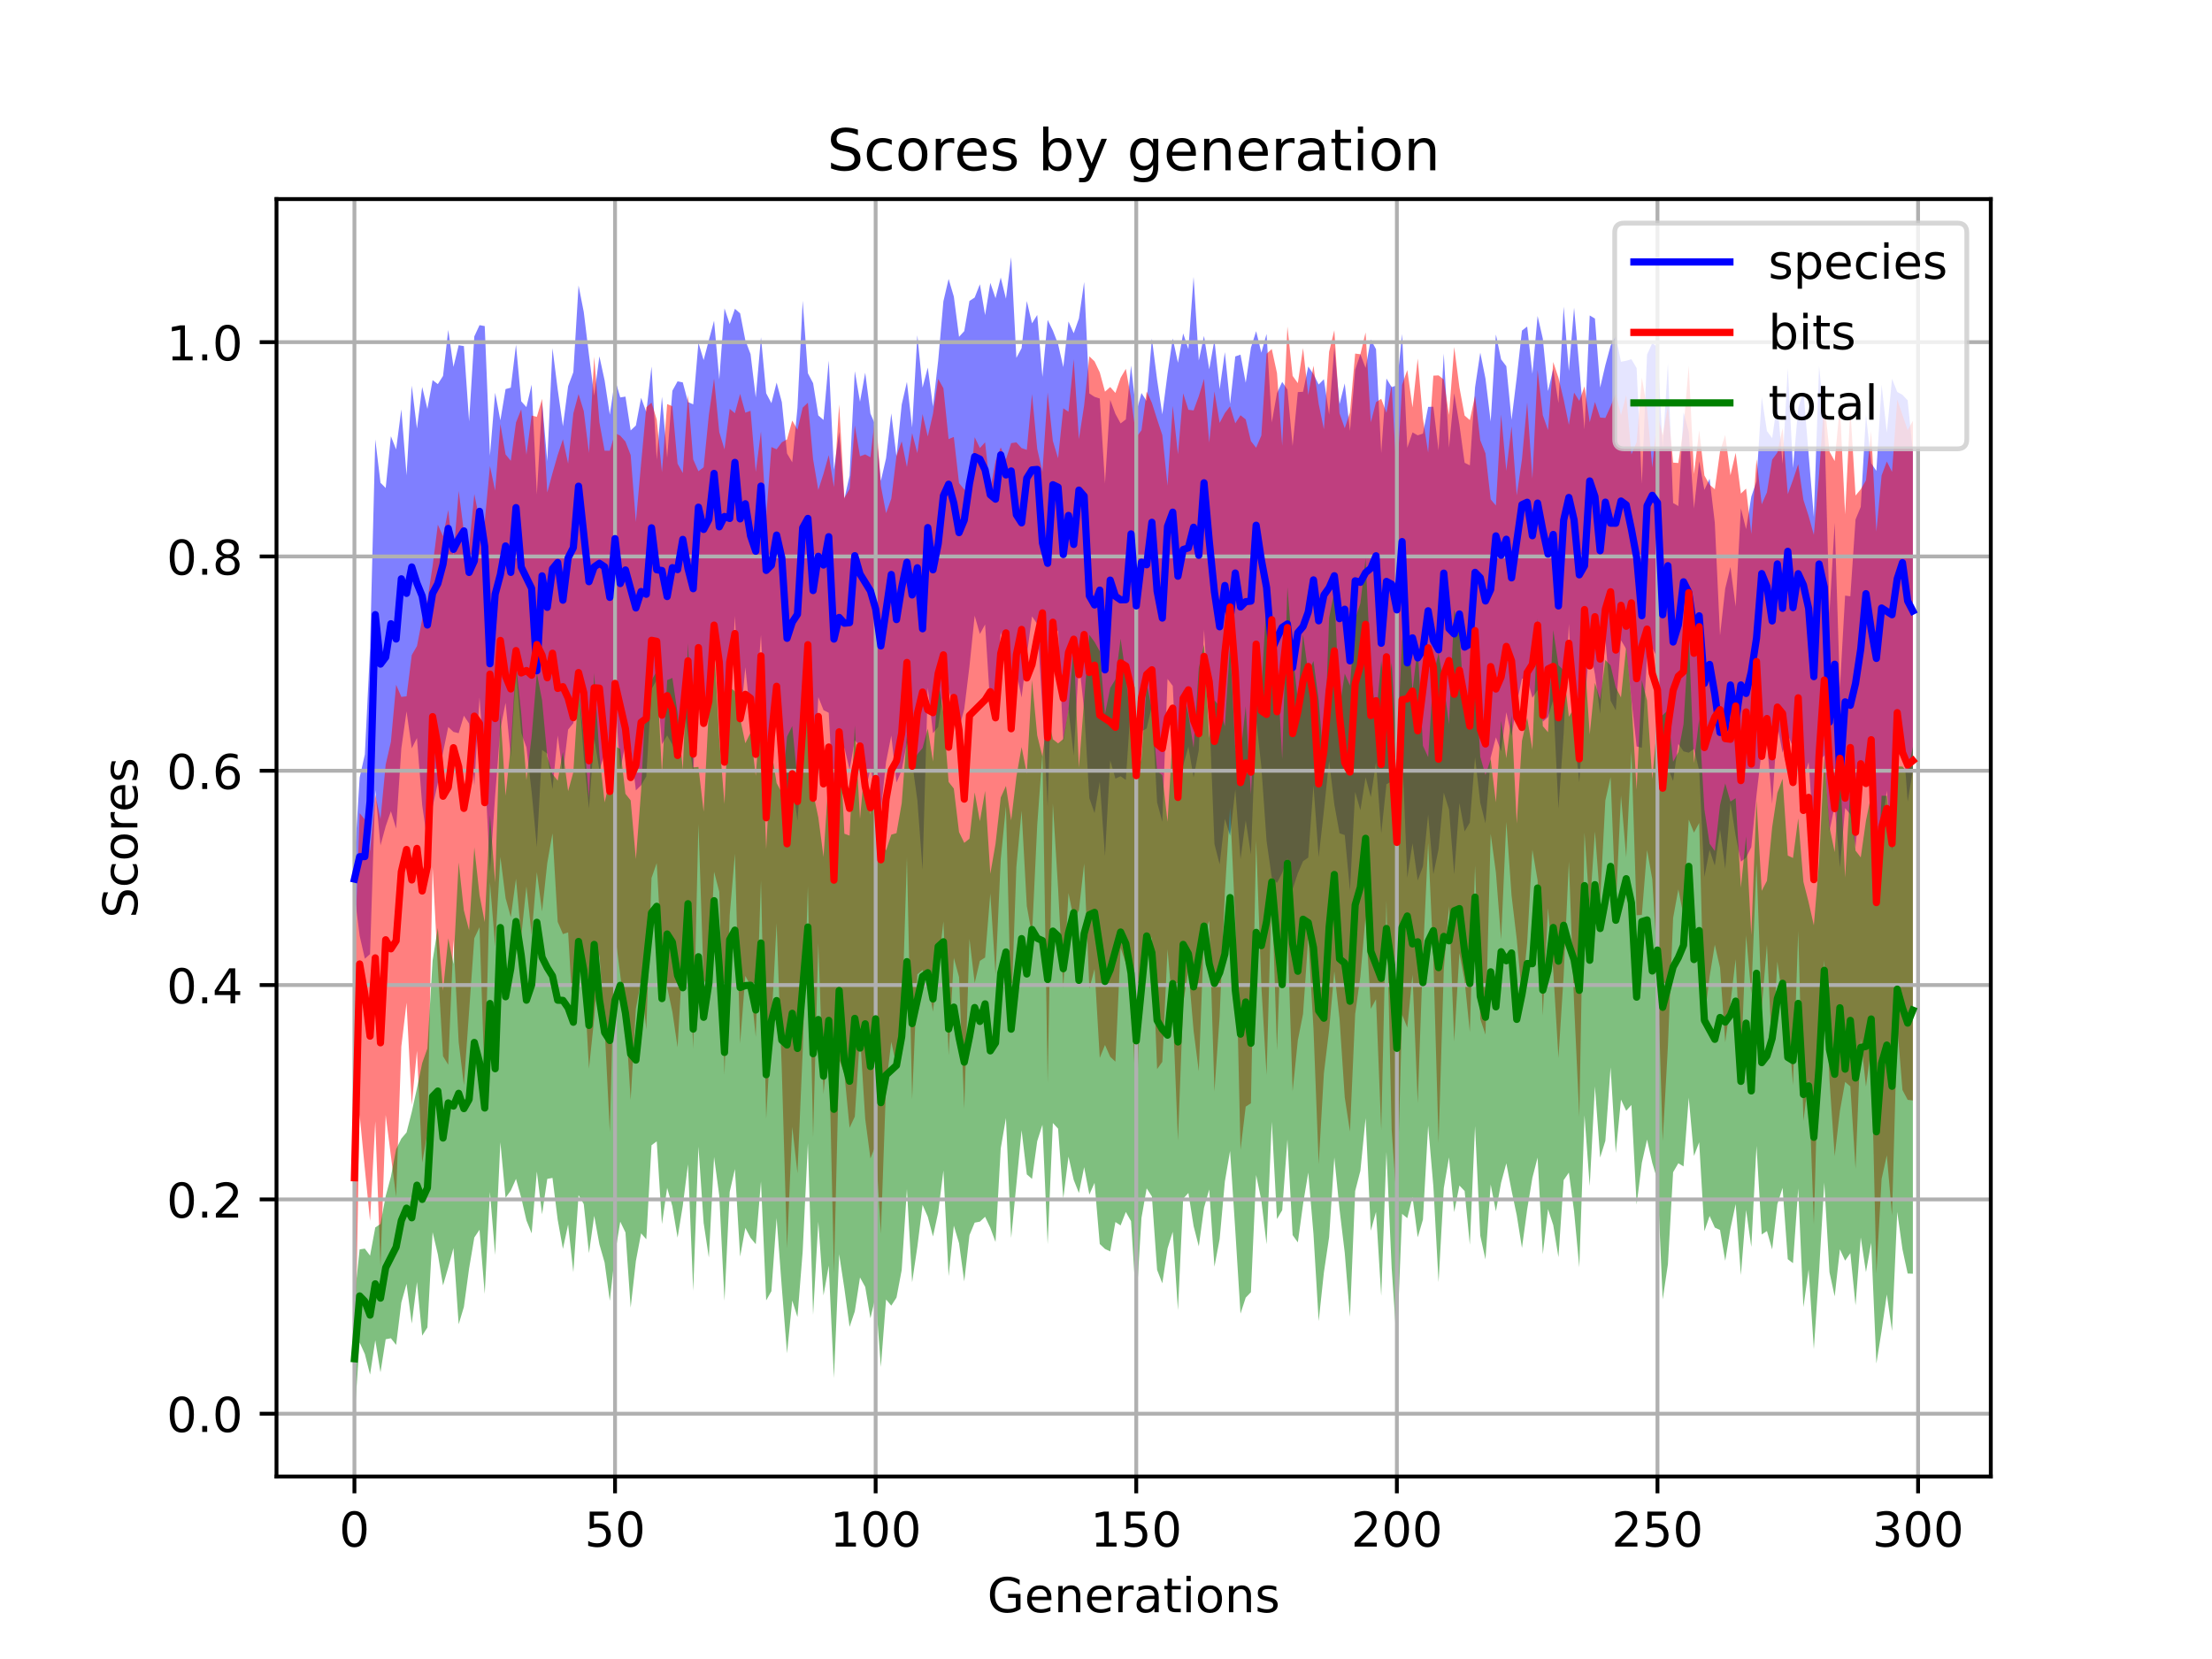 <?xml version="1.0" encoding="utf-8" standalone="no"?>
<!DOCTYPE svg PUBLIC "-//W3C//DTD SVG 1.1//EN"
  "http://www.w3.org/Graphics/SVG/1.1/DTD/svg11.dtd">
<!-- Created with matplotlib (https://matplotlib.org/) -->
<svg height="345.6pt" version="1.1" viewBox="0 0 460.8 345.6" width="460.8pt" xmlns="http://www.w3.org/2000/svg" xmlns:xlink="http://www.w3.org/1999/xlink">
 <defs>
  <style type="text/css">
*{stroke-linecap:butt;stroke-linejoin:round;}
  </style>
 </defs>
 <g id="figure_1">
  <g id="patch_1">
   <path d="M 0 345.6 
L 460.8 345.6 
L 460.8 0 
L 0 0 
z
" style="fill:#ffffff;"/>
  </g>
  <g id="axes_1">
   <g id="patch_2">
    <path d="M 57.6 307.584 
L 414.72 307.584 
L 414.72 41.472 
L 57.6 41.472 
z
" style="fill:#ffffff;"/>
   </g>
   <g id="PolyCollection_1">
    <path clip-path="url(#p5c83f7e2d1)" d="M 73.833 179.945 
L 73.833 186.31 
L 74.919 194.942 
L 76.004 199.714 
L 77.09 198.758 
L 78.176 164.538 
L 79.262 176.118 
L 80.348 172.134 
L 81.433 168.996 
L 82.519 172.615 
L 83.605 155.889 
L 84.691 148.196 
L 85.777 155.894 
L 86.862 153.745 
L 87.948 167.709 
L 89.034 175.232 
L 90.12 168.051 
L 91.206 163.118 
L 92.291 156.747 
L 93.377 151.441 
L 94.463 152.465 
L 95.549 152.734 
L 96.635 149.093 
L 97.72 150.721 
L 98.806 163.612 
L 99.892 145.311 
L 100.978 159.773 
L 102.064 181.625 
L 103.149 165.767 
L 104.235 151.828 
L 105.321 146.405 
L 106.407 157.725 
L 107.493 139.672 
L 108.578 152.671 
L 109.664 155.699 
L 110.75 165.01 
L 111.836 176.454 
L 112.922 156.237 
L 114.007 156.981 
L 115.093 164.438 
L 116.179 153.22 
L 117.265 161.26 
L 118.351 151.984 
L 119.436 150.66 
L 120.522 143.081 
L 121.608 157.693 
L 122.694 168.442 
L 123.78 153.775 
L 124.865 160.463 
L 125.951 156.919 
L 127.037 162.505 
L 128.123 145.374 
L 129.209 160.345 
L 130.294 154.853 
L 131.38 155.563 
L 132.466 164.652 
L 133.552 163.59 
L 134.638 161.747 
L 135.723 143.565 
L 136.809 141.639 
L 137.895 155.048 
L 138.981 153.209 
L 140.067 155.103 
L 141.152 157.885 
L 142.238 145.072 
L 143.324 153.119 
L 144.41 161.046 
L 145.496 139.908 
L 146.581 145.571 
L 147.667 145.582 
L 148.753 130.427 
L 149.839 140.504 
L 150.925 150.946 
L 152.01 148.515 
L 153.096 128.32 
L 154.182 150.906 
L 155.268 138.999 
L 156.354 149.498 
L 157.439 146.871 
L 158.525 132.26 
L 159.611 155.733 
L 160.697 151.486 
L 161.783 143.234 
L 162.868 148.692 
L 163.954 171.473 
L 165.04 162.938 
L 166.126 170.974 
L 167.212 157.244 
L 168.297 138.249 
L 169.383 166.221 
L 170.469 145.215 
L 171.555 147.933 
L 172.641 148.488 
L 173.726 168.429 
L 174.812 167.278 
L 175.898 155.715 
L 176.984 160.342 
L 178.07 154.189 
L 179.155 155.46 
L 180.241 165.249 
L 181.327 160.045 
L 182.413 165.021 
L 183.499 168.932 
L 184.584 158.729 
L 185.67 153.234 
L 186.756 163.018 
L 187.842 160.45 
L 188.928 154.713 
L 190.013 158.84 
L 191.099 166.711 
L 192.185 181.232 
L 193.271 143.234 
L 194.357 152.745 
L 195.442 151.445 
L 196.528 143.772 
L 197.614 143.633 
L 198.7 147.872 
L 199.786 151.763 
L 200.871 147.717 
L 201.957 138.839 
L 203.043 128.266 
L 204.129 132.078 
L 205.215 130.092 
L 206.3 147.233 
L 207.386 145.849 
L 208.472 131.704 
L 209.558 135.644 
L 210.644 142.654 
L 211.729 139.915 
L 212.815 145.316 
L 213.901 136.518 
L 214.987 128.418 
L 216.073 129.971 
L 217.158 147.692 
L 218.244 168.062 
L 219.33 133.096 
L 220.416 131.306 
L 221.502 154.568 
L 222.587 147.771 
L 223.673 157.406 
L 224.759 137.86 
L 225.845 147.915 
L 226.931 166.284 
L 228.016 169.389 
L 229.102 162.848 
L 230.188 178.391 
L 231.274 158.395 
L 232.36 162.2 
L 233.445 161.709 
L 234.531 162.488 
L 235.617 146.284 
L 236.703 166.554 
L 237.789 152.369 
L 238.875 151.755 
L 239.96 147.083 
L 241.046 167.162 
L 242.132 171.197 
L 243.218 141.431 
L 244.304 142.875 
L 245.389 164.505 
L 246.475 159.51 
L 247.561 155.547 
L 248.647 161.987 
L 249.733 156.271 
L 250.818 131.178 
L 251.904 148.372 
L 252.99 175.834 
L 254.076 180.069 
L 255.162 170.581 
L 256.247 174.069 
L 257.333 164.477 
L 258.419 179.004 
L 259.505 170.938 
L 260.591 178.018 
L 261.676 149.837 
L 262.762 159.773 
L 263.848 175.19 
L 264.934 182.796 
L 266.02 183.93 
L 267.105 181.852 
L 268.191 178.797 
L 269.277 185.229 
L 270.363 181.925 
L 271.449 179.417 
L 272.534 178.638 
L 273.62 163.642 
L 274.706 178.563 
L 275.792 168.923 
L 276.878 158.511 
L 277.963 167.587 
L 279.049 173.58 
L 280.135 173.963 
L 281.221 185.572 
L 282.307 164.977 
L 283.392 168.817 
L 284.478 161.94 
L 285.564 166.052 
L 286.65 158.81 
L 287.736 173.646 
L 288.821 163.387 
L 289.907 162.757 
L 290.993 173.838 
L 292.079 156.068 
L 293.165 182.885 
L 294.25 175.678 
L 295.336 183.421 
L 296.422 180.502 
L 297.508 169.717 
L 298.594 182.153 
L 299.679 176.913 
L 300.765 165.135 
L 301.851 168.645 
L 302.937 182.198 
L 304.023 167.307 
L 305.108 173.205 
L 306.194 171.365 
L 307.28 157.763 
L 308.366 167.234 
L 309.452 171.52 
L 310.537 157.799 
L 311.623 153.596 
L 312.709 156.511 
L 313.795 148.377 
L 314.881 153.308 
L 315.966 146.535 
L 317.052 141.395 
L 318.138 141.237 
L 319.224 145.352 
L 320.31 143.776 
L 321.395 150.338 
L 322.481 149.387 
L 323.567 145.813 
L 324.653 168.493 
L 325.739 152.837 
L 326.824 129.984 
L 327.91 152.546 
L 328.996 163.009 
L 330.082 146.308 
L 331.168 134.667 
L 332.253 140.5 
L 333.339 148.723 
L 334.425 133.146 
L 335.511 145.969 
L 336.597 147.992 
L 337.682 133.387 
L 338.768 135.187 
L 339.854 145.706 
L 340.94 155.488 
L 342.026 155.773 
L 343.111 136.86 
L 344.197 134.893 
L 345.283 137.142 
L 346.369 162.76 
L 347.455 159.957 
L 348.54 162.701 
L 349.626 154.966 
L 350.712 156.528 
L 351.798 156.804 
L 352.884 156.033 
L 353.969 160.488 
L 355.055 182.676 
L 356.141 177.072 
L 357.227 180.342 
L 358.313 172.797 
L 359.398 180.973 
L 360.484 167.269 
L 361.57 174.141 
L 362.656 179.491 
L 363.742 178.676 
L 364.827 176.461 
L 365.913 165.632 
L 366.999 156.276 
L 368.085 154.561 
L 369.171 167.453 
L 370.256 151.096 
L 371.342 156.816 
L 372.428 152.996 
L 373.514 155.663 
L 374.6 154.018 
L 375.685 162.313 
L 376.771 158.775 
L 377.857 174.228 
L 378.943 158.744 
L 380.029 157.351 
L 381.114 173.18 
L 382.2 167.837 
L 383.286 180.735 
L 384.372 168.337 
L 385.458 169.637 
L 386.543 176.485 
L 387.629 164.799 
L 388.715 161.003 
L 389.801 165.622 
L 390.887 176.223 
L 391.972 173.183 
L 393.058 164.726 
L 394.144 177.205 
L 395.23 159.464 
L 396.316 152.178 
L 397.401 166.999 
L 398.487 160.424 
L 398.487 94.154 
L 398.487 94.154 
L 397.401 83.395 
L 396.316 82.247 
L 395.23 81.645 
L 394.144 78.917 
L 393.058 90.121 
L 391.972 80.132 
L 390.887 98.101 
L 389.801 96.507 
L 388.715 86.343 
L 387.629 105.584 
L 386.543 108.223 
L 385.458 124.217 
L 384.372 124.075 
L 383.286 143.26 
L 382.2 108.899 
L 381.114 127.676 
L 380.029 87.214 
L 378.943 76.254 
L 377.857 107.686 
L 376.771 94.694 
L 375.685 81.423 
L 374.6 84.998 
L 373.514 97.499 
L 372.428 76.709 
L 371.342 96.64 
L 370.256 83.864 
L 369.171 91.258 
L 368.085 89.8 
L 366.999 82.702 
L 365.913 100.261 
L 364.827 103.463 
L 363.742 110.241 
L 362.656 105.88 
L 361.57 126.371 
L 360.484 118.118 
L 359.398 122.582 
L 358.313 132.365 
L 357.227 108.89 
L 356.141 99.739 
L 355.055 102.051 
L 353.969 96.088 
L 352.884 105.923 
L 351.798 89.977 
L 350.712 85.878 
L 349.626 105.421 
L 348.54 104.785 
L 347.455 75.731 
L 346.369 93.366 
L 345.283 72.31 
L 344.197 71.482 
L 343.111 73.859 
L 342.026 100.757 
L 340.94 76.675 
L 339.854 74.832 
L 338.768 75.154 
L 337.682 75.36 
L 336.597 70.016 
L 335.511 72.013 
L 334.425 76.06 
L 333.339 80.725 
L 332.253 66.367 
L 331.168 65.713 
L 330.082 89.418 
L 328.996 76.492 
L 327.91 64.111 
L 326.824 77.28 
L 325.739 63.88 
L 324.653 83.966 
L 323.567 76.853 
L 322.481 81.469 
L 321.395 70.552 
L 320.31 65.819 
L 319.224 77.86 
L 318.138 68.016 
L 317.052 68.871 
L 315.966 78.598 
L 314.881 87.456 
L 313.795 76.294 
L 312.709 74.86 
L 311.623 69.675 
L 310.537 87.82 
L 309.452 78.868 
L 308.366 73.455 
L 307.28 80.703 
L 306.194 96.944 
L 305.108 96.4 
L 304.023 88.496 
L 302.937 81.922 
L 301.851 93.256 
L 300.765 73.652 
L 299.679 93.814 
L 298.594 84.728 
L 297.508 84.76 
L 296.422 90.327 
L 295.336 90.687 
L 294.25 90.075 
L 293.165 93.276 
L 292.079 69.58 
L 290.993 80.269 
L 289.907 80.648 
L 288.821 78.856 
L 287.736 94.364 
L 286.65 72.744 
L 285.564 70.732 
L 284.478 76.65 
L 283.392 73.796 
L 282.307 77.012 
L 281.221 89.773 
L 280.135 79.863 
L 279.049 84.179 
L 277.963 72.29 
L 276.878 86.348 
L 275.792 79.007 
L 274.706 80.099 
L 273.62 77.964 
L 272.534 76.352 
L 271.449 81.616 
L 270.363 81.683 
L 269.277 92.897 
L 268.191 81.152 
L 267.105 79.556 
L 266.02 81.886 
L 264.934 87.996 
L 263.848 69.57 
L 262.762 73.468 
L 261.676 68.995 
L 260.591 72.43 
L 259.505 79.737 
L 258.419 73.878 
L 257.333 74.259 
L 256.247 84.15 
L 255.162 73.359 
L 254.076 81.078 
L 252.99 70.823 
L 251.904 76.932 
L 250.818 69.979 
L 249.733 75.092 
L 248.647 57.679 
L 247.561 72.729 
L 246.475 69.455 
L 245.389 75.57 
L 244.304 70.515 
L 243.218 77.852 
L 242.132 86.317 
L 241.046 79.108 
L 239.96 70.529 
L 238.875 83.55 
L 237.789 81.878 
L 236.703 85.892 
L 235.617 76.154 
L 234.531 87.371 
L 233.445 88.203 
L 232.36 86.217 
L 231.274 83.297 
L 230.188 100.692 
L 229.102 83.019 
L 228.016 82.664 
L 226.931 81.969 
L 225.845 58.753 
L 224.759 66.342 
L 223.673 69.429 
L 222.587 66.972 
L 221.502 76.477 
L 220.416 71.668 
L 219.33 68.858 
L 218.244 66.64 
L 217.158 78.505 
L 216.073 65.612 
L 214.987 67.357 
L 213.901 62.713 
L 212.815 72.526 
L 211.729 74.552 
L 210.644 53.568 
L 209.558 62.227 
L 208.472 57.807 
L 207.386 62.12 
L 206.3 58.927 
L 205.215 65.647 
L 204.129 59.219 
L 203.043 61.98 
L 201.957 62.701 
L 200.871 68.977 
L 199.786 70.161 
L 198.7 61.781 
L 197.614 58.112 
L 196.528 62.768 
L 195.442 75.122 
L 194.357 84.664 
L 193.271 76.572 
L 192.185 80.745 
L 191.099 69.843 
L 190.013 89.042 
L 188.928 79.557 
L 187.842 84.27 
L 186.756 95.128 
L 185.67 86.113 
L 184.584 95.448 
L 183.499 100.186 
L 182.413 88.666 
L 181.327 86.14 
L 180.241 77.637 
L 179.155 83.687 
L 178.07 77.327 
L 176.984 99.089 
L 175.898 103.94 
L 174.812 89.967 
L 173.726 97.834 
L 172.641 75.113 
L 171.555 87.484 
L 170.469 86.544 
L 169.383 79.822 
L 168.297 77.743 
L 167.212 62.656 
L 166.126 84.956 
L 165.04 96.309 
L 163.954 94.467 
L 162.868 83.768 
L 161.783 79.698 
L 160.697 83.986 
L 159.611 81.919 
L 158.525 70.263 
L 157.439 82.786 
L 156.354 73.765 
L 155.268 70.884 
L 154.182 65.277 
L 153.096 64.329 
L 152.01 67.503 
L 150.925 64.242 
L 149.839 78.997 
L 148.753 66.815 
L 147.667 70.857 
L 146.581 75.013 
L 145.496 71.403 
L 144.41 84.233 
L 143.324 83.755 
L 142.238 79.658 
L 141.152 79.435 
L 140.067 81.4 
L 138.981 95.336 
L 137.895 82.655 
L 136.809 95.758 
L 135.723 76.343 
L 134.638 85.841 
L 133.552 82.863 
L 132.466 88.638 
L 131.38 89.666 
L 130.294 82.62 
L 129.209 82.792 
L 128.123 79.037 
L 127.037 86.384 
L 125.951 79.24 
L 124.865 74.23 
L 123.78 82.422 
L 122.694 73.916 
L 121.608 64.996 
L 120.522 59.48 
L 119.436 77.527 
L 118.351 80.451 
L 117.265 88.803 
L 116.179 81.128 
L 115.093 72.538 
L 114.007 96.067 
L 112.922 83.685 
L 111.836 103.023 
L 110.75 80.129 
L 109.664 84.809 
L 108.578 83.591 
L 107.493 71.818 
L 106.407 80.756 
L 105.321 81.055 
L 104.235 87.571 
L 103.149 81.821 
L 102.064 94.918 
L 100.978 67.929 
L 99.892 67.735 
L 98.806 70.086 
L 97.72 87.785 
L 96.635 72.104 
L 95.549 71.92 
L 94.463 76.423 
L 93.377 68.723 
L 92.291 78.315 
L 91.206 80.019 
L 90.12 79.18 
L 89.034 85.176 
L 87.948 80.619 
L 86.862 89.277 
L 85.777 80.329 
L 84.691 99.023 
L 83.605 85.27 
L 82.519 93.622 
L 81.433 90.876 
L 80.348 101.667 
L 79.262 100.566 
L 78.176 91.545 
L 77.09 135.059 
L 76.004 157.165 
L 74.919 161.989 
L 73.833 179.945 
z
" style="fill:#0000ff;fill-opacity:0.5;"/>
   </g>
   <g id="PolyCollection_2">
    <path clip-path="url(#p5c83f7e2d1)" d="M 73.833 199.833 
L 73.833 290.859 
L 74.919 232.231 
L 76.004 243.464 
L 77.09 254.354 
L 78.176 233.575 
L 79.262 263.865 
L 80.348 232.279 
L 81.433 240.796 
L 82.519 249.328 
L 83.605 218.006 
L 84.691 208.877 
L 85.777 230.166 
L 86.862 218.887 
L 87.948 242.209 
L 89.034 236.084 
L 90.12 180.669 
L 91.206 201.384 
L 92.291 220.04 
L 93.377 221.81 
L 94.463 195.735 
L 95.549 217.112 
L 96.635 226.068 
L 97.72 210.715 
L 98.806 195.454 
L 99.892 193.165 
L 100.978 225.754 
L 102.064 183.776 
L 103.149 197.171 
L 104.235 178.512 
L 105.321 187.091 
L 106.407 191.055 
L 107.493 183.046 
L 108.578 195.111 
L 109.664 184.653 
L 110.75 194.733 
L 111.836 181.697 
L 112.922 189.883 
L 114.007 179.784 
L 115.093 173.603 
L 116.179 192.045 
L 117.265 194.588 
L 118.351 194.235 
L 119.436 212.89 
L 120.522 198.137 
L 121.608 202.945 
L 122.694 222.618 
L 123.78 212.216 
L 124.865 198.74 
L 125.951 214.003 
L 127.037 235.855 
L 128.123 194.486 
L 129.209 203.11 
L 130.294 211.617 
L 131.38 229.152 
L 132.466 210.138 
L 133.552 204.365 
L 134.638 214.488 
L 135.723 182.906 
L 136.809 179.8 
L 137.895 199.614 
L 138.981 205.658 
L 140.067 210.796 
L 141.152 218.184 
L 142.238 198.852 
L 143.324 193.062 
L 144.41 218.487 
L 145.496 171.65 
L 146.581 204.059 
L 147.667 205.83 
L 148.753 181.594 
L 149.839 185.797 
L 150.925 223.945 
L 152.01 190.687 
L 153.096 177.88 
L 154.182 217.405 
L 155.268 203.305 
L 156.354 205.33 
L 157.439 215.991 
L 158.525 183.391 
L 159.611 233.028 
L 160.697 213.519 
L 161.783 192.337 
L 162.868 223.155 
L 163.954 260.038 
L 165.04 234.758 
L 166.126 244.415 
L 167.212 219.165 
L 168.297 184.702 
L 169.383 236.926 
L 170.469 196.467 
L 171.555 227.93 
L 172.641 216.432 
L 173.726 265.232 
L 174.812 220.65 
L 175.898 223.671 
L 176.984 234.945 
L 178.07 232.615 
L 179.155 215.746 
L 180.241 233.106 
L 181.327 241.328 
L 182.413 238.591 
L 183.499 257.02 
L 184.584 226.083 
L 185.67 217.031 
L 186.756 222.1 
L 187.842 213.471 
L 188.928 178.704 
L 190.013 229.001 
L 191.099 202.964 
L 192.185 202.082 
L 193.271 204.806 
L 194.357 210.749 
L 195.442 201.597 
L 196.528 191.955 
L 197.614 219.837 
L 198.7 199.551 
L 199.786 203.558 
L 200.871 230.983 
L 201.957 195.576 
L 203.043 204.785 
L 204.129 200.172 
L 205.215 199.465 
L 206.3 186.13 
L 207.386 203.037 
L 208.472 179.039 
L 209.558 167.993 
L 210.644 211.317 
L 211.729 180.612 
L 212.815 168.899 
L 213.901 188.741 
L 214.987 194.805 
L 216.073 171.894 
L 217.158 157.055 
L 218.244 225.595 
L 219.33 167.389 
L 220.416 185.022 
L 221.502 205.909 
L 222.587 186.035 
L 223.673 191.473 
L 224.759 189.609 
L 225.845 179.909 
L 226.931 205.967 
L 228.016 201.856 
L 229.102 220.388 
L 230.188 217.687 
L 231.274 220.153 
L 232.36 221.165 
L 233.445 197.432 
L 234.531 200.658 
L 235.617 203.618 
L 236.703 232.084 
L 237.789 201.187 
L 238.875 199.454 
L 239.96 195.131 
L 241.046 222.714 
L 242.132 221.201 
L 243.218 197.757 
L 244.304 210.478 
L 245.389 237.605 
L 246.475 209.015 
L 247.561 202.047 
L 248.647 214.732 
L 249.733 223.179 
L 250.818 194.545 
L 251.904 191.851 
L 252.99 227.382 
L 254.076 211.725 
L 255.162 185.879 
L 256.247 168.248 
L 257.333 191.859 
L 258.419 239.543 
L 259.505 230.531 
L 260.591 229.833 
L 261.676 175.089 
L 262.762 205.448 
L 263.848 223.952 
L 264.934 185.471 
L 266.02 218.833 
L 267.105 188.485 
L 268.191 193.447 
L 269.277 227.347 
L 270.363 216.721 
L 271.449 211.236 
L 272.534 195.385 
L 273.62 214.292 
L 274.706 242.492 
L 275.792 223.594 
L 276.878 214.592 
L 277.963 202.366 
L 279.049 212.262 
L 280.135 228.597 
L 281.221 235.737 
L 282.307 211.253 
L 283.392 203.438 
L 284.478 190.852 
L 285.564 210.16 
L 286.65 208.149 
L 287.736 235.435 
L 288.821 187.645 
L 289.907 235.355 
L 290.993 251.119 
L 292.079 211.374 
L 293.165 214.061 
L 294.25 203.037 
L 295.336 229.791 
L 296.422 199.428 
L 297.508 175.636 
L 298.594 199.654 
L 299.679 238.111 
L 300.765 202.031 
L 301.851 188.784 
L 302.937 216.988 
L 304.023 198.536 
L 305.108 204.321 
L 306.194 215.019 
L 307.28 180.312 
L 308.366 212.253 
L 309.452 215.532 
L 310.537 173.707 
L 311.623 181.764 
L 312.709 195.716 
L 313.795 171.227 
L 314.881 186.539 
L 315.966 195.656 
L 317.052 207.429 
L 318.138 196.396 
L 319.224 177.05 
L 320.31 183.394 
L 321.395 211.59 
L 322.481 189.117 
L 323.567 202.228 
L 324.653 220.386 
L 325.739 203.284 
L 326.824 179.499 
L 327.91 209.057 
L 328.996 232.656 
L 330.082 173.47 
L 331.168 189.486 
L 332.253 173.191 
L 333.339 187.623 
L 334.425 166.766 
L 335.511 161.891 
L 336.597 188.936 
L 337.682 165.72 
L 338.768 178.615 
L 339.854 156.521 
L 340.94 190.66 
L 342.026 190.592 
L 343.111 177.092 
L 344.197 183.152 
L 345.283 201.252 
L 346.369 237.687 
L 347.455 218.002 
L 348.54 191.254 
L 349.626 185.27 
L 350.712 190.768 
L 351.798 170.736 
L 352.884 173.45 
L 353.969 171.443 
L 355.055 212.404 
L 356.141 203.45 
L 357.227 196.796 
L 358.313 201.618 
L 359.398 217.125 
L 360.484 209.006 
L 361.57 199.796 
L 362.656 222.402 
L 363.742 194.843 
L 364.827 207.052 
L 365.913 179.947 
L 366.999 210.077 
L 368.085 196.803 
L 369.171 219.562 
L 370.256 200.327 
L 371.342 208.044 
L 372.428 212.063 
L 373.514 226.075 
L 374.6 194.028 
L 375.685 233.527 
L 376.771 224.712 
L 377.857 255.088 
L 378.943 215.802 
L 380.029 200.055 
L 381.114 225.002 
L 382.2 240.846 
L 383.286 231.451 
L 384.372 225.385 
L 385.458 226.328 
L 386.543 243.511 
L 387.629 216.282 
L 388.715 226.377 
L 389.801 218.381 
L 390.887 265.319 
L 391.972 245.608 
L 393.058 240.684 
L 394.144 253.194 
L 395.23 213.681 
L 396.316 227.074 
L 397.401 229.113 
L 398.487 229.25 
L 398.487 87.666 
L 398.487 87.666 
L 397.401 89.589 
L 396.316 86.423 
L 395.23 83.234 
L 394.144 98.299 
L 393.058 96.139 
L 391.972 99.039 
L 390.887 110.742 
L 389.801 89.81 
L 388.715 100.071 
L 387.629 101.918 
L 386.543 103.236 
L 385.458 85.12 
L 384.372 107.169 
L 383.286 84.487 
L 382.2 96.045 
L 381.114 94.066 
L 380.029 83.279 
L 378.943 98.783 
L 377.857 111.405 
L 376.771 107.494 
L 375.685 104.13 
L 374.6 96.705 
L 373.514 99.948 
L 372.428 102.94 
L 371.342 89.203 
L 370.256 94.267 
L 369.171 95.756 
L 368.085 102.561 
L 366.999 105.045 
L 365.913 95.666 
L 364.827 111.258 
L 363.742 101.783 
L 362.656 102.822 
L 361.57 94.338 
L 360.484 99.004 
L 359.398 90.602 
L 358.313 94.037 
L 357.227 101.915 
L 356.141 100.974 
L 355.055 99.046 
L 353.969 89.655 
L 352.884 98.744 
L 351.798 76.189 
L 350.712 89.055 
L 349.626 96.452 
L 348.54 96.368 
L 347.455 84.562 
L 346.369 90.704 
L 345.283 86.188 
L 344.197 97.381 
L 343.111 85.017 
L 342.026 78.66 
L 340.94 92.098 
L 339.854 94.651 
L 338.768 82.316 
L 337.682 86.464 
L 336.597 81.915 
L 335.511 84.664 
L 334.425 87.06 
L 333.339 86.982 
L 332.253 83.739 
L 331.168 87.963 
L 330.082 80.5 
L 328.996 83.523 
L 327.91 81.784 
L 326.824 88.504 
L 325.739 83.209 
L 324.653 78.688 
L 323.567 75.411 
L 322.481 89.593 
L 321.395 86.481 
L 320.31 77.053 
L 319.224 99.711 
L 318.138 83.828 
L 317.052 95.656 
L 315.966 103.184 
L 314.881 88.799 
L 313.795 98.086 
L 312.709 86.352 
L 311.623 105.303 
L 310.537 104.022 
L 309.452 94.438 
L 308.366 91.706 
L 307.28 82.434 
L 306.194 87.515 
L 305.108 86.565 
L 304.023 80.683 
L 302.937 72.282 
L 301.851 86.446 
L 300.765 79.067 
L 299.679 78.201 
L 298.594 78.258 
L 297.508 94.27 
L 296.422 87.231 
L 295.336 74.701 
L 294.25 84.881 
L 293.165 77.079 
L 292.079 80.166 
L 290.993 99.846 
L 289.907 80.302 
L 288.821 85.995 
L 287.736 83.08 
L 286.65 83.774 
L 285.564 87.98 
L 284.478 69.254 
L 283.392 73.799 
L 282.307 73.656 
L 281.221 85.941 
L 280.135 89.203 
L 279.049 86.095 
L 277.963 68.795 
L 276.878 73.292 
L 275.792 89.411 
L 274.706 84.135 
L 273.62 76.177 
L 272.534 82.292 
L 271.449 72.524 
L 270.363 79.813 
L 269.277 78.301 
L 268.191 68.033 
L 267.105 92.846 
L 266.02 77.717 
L 264.934 72.709 
L 263.848 73.701 
L 262.762 90.712 
L 261.676 93.269 
L 260.591 91.891 
L 259.505 87.371 
L 258.419 86.506 
L 257.333 88.175 
L 256.247 84.63 
L 255.162 86.049 
L 254.076 88.097 
L 252.99 81.541 
L 251.904 92.189 
L 250.818 78.933 
L 249.733 82.528 
L 248.647 85.5 
L 247.561 85.361 
L 246.475 81.93 
L 245.389 94.634 
L 244.304 84.557 
L 243.218 101.182 
L 242.132 90.631 
L 241.046 87.34 
L 239.96 83.925 
L 238.875 81.542 
L 237.789 89.633 
L 236.703 91.092 
L 235.617 82.917 
L 234.531 76.834 
L 233.445 78.71 
L 232.36 81.855 
L 231.274 80.624 
L 230.188 81.589 
L 229.102 77.569 
L 228.016 75.279 
L 226.931 74.231 
L 225.845 84.453 
L 224.759 91.464 
L 223.673 74.845 
L 222.587 85.769 
L 221.502 85.053 
L 220.416 95.467 
L 219.33 91.85 
L 218.244 81.741 
L 217.158 98.293 
L 216.073 93.514 
L 214.987 82.075 
L 213.901 93.709 
L 212.815 93.346 
L 211.729 92.155 
L 210.644 92.306 
L 209.558 95.688 
L 208.472 93.206 
L 207.386 96.03 
L 206.3 102.047 
L 205.215 92.139 
L 204.129 93.325 
L 203.043 91.079 
L 201.957 102.538 
L 200.871 101.954 
L 199.786 100.636 
L 198.7 91.02 
L 197.614 91.466 
L 196.528 80.877 
L 195.442 78.931 
L 194.357 86.183 
L 193.271 90.927 
L 192.185 86.252 
L 191.099 94.402 
L 190.013 90.228 
L 188.928 97.299 
L 187.842 91.931 
L 186.756 94.929 
L 185.67 103.886 
L 184.584 106.906 
L 183.499 101.206 
L 182.413 85.745 
L 181.327 95.249 
L 180.241 94.656 
L 179.155 95.05 
L 178.07 88.629 
L 176.984 101.863 
L 175.898 103.747 
L 174.812 84.267 
L 173.726 101.476 
L 172.641 94.801 
L 171.555 98.67 
L 170.469 102.063 
L 169.383 95.663 
L 168.297 83.895 
L 167.212 84.92 
L 166.126 89.525 
L 165.04 87.609 
L 163.954 91.527 
L 162.868 92.136 
L 161.783 93.591 
L 160.697 93.133 
L 159.611 107.691 
L 158.525 89.884 
L 157.439 98.305 
L 156.354 85.572 
L 155.268 85.973 
L 154.182 82.044 
L 153.096 86.074 
L 152.01 85.172 
L 150.925 93.609 
L 149.839 90.02 
L 148.753 78.856 
L 147.667 86.433 
L 146.581 97.337 
L 145.496 98.163 
L 144.41 95.708 
L 143.324 82.261 
L 142.238 98.548 
L 141.152 96.581 
L 140.067 84.614 
L 138.981 84.182 
L 137.895 98.355 
L 136.809 87.403 
L 135.723 83.872 
L 134.638 84.842 
L 133.552 96.564 
L 132.466 108.717 
L 131.38 94.797 
L 130.294 91.981 
L 129.209 90.761 
L 128.123 90.235 
L 127.037 93.893 
L 125.951 93.898 
L 124.865 87.971 
L 123.78 74.341 
L 122.694 94.349 
L 121.608 85.636 
L 120.522 82.076 
L 119.436 86.117 
L 118.351 96.583 
L 117.265 91.51 
L 116.179 94.776 
L 115.093 98.557 
L 114.007 102.598 
L 112.922 83.085 
L 111.836 86.84 
L 110.75 86.569 
L 109.664 94.71 
L 108.578 85.272 
L 107.493 88.009 
L 106.407 95.987 
L 105.321 94.661 
L 104.235 88.316 
L 103.149 102.193 
L 102.064 97.084 
L 100.978 108.663 
L 99.892 108.283 
L 98.806 102.915 
L 97.72 113.947 
L 96.635 110.73 
L 95.549 102.27 
L 94.463 115.79 
L 93.377 106.246 
L 92.291 111.707 
L 91.206 109.29 
L 90.12 117.912 
L 89.034 124.967 
L 87.948 129.021 
L 86.862 134.587 
L 85.777 136.455 
L 84.691 145.056 
L 83.605 145.171 
L 82.519 142.651 
L 81.433 154.525 
L 80.348 159.266 
L 79.262 170.608 
L 78.176 165.514 
L 77.09 177.339 
L 76.004 170.719 
L 74.919 169.392 
L 73.833 199.833 
z
" style="fill:#ff0000;fill-opacity:0.5;"/>
   </g>
   <g id="PolyCollection_3">
    <path clip-path="url(#p5c83f7e2d1)" d="M 73.833 270.625 
L 73.833 295.488 
L 74.919 279.668 
L 76.004 282.07 
L 77.09 286.358 
L 78.176 279.187 
L 79.262 285.88 
L 80.348 278.986 
L 81.433 278.786 
L 82.519 280.171 
L 83.605 271.345 
L 84.691 267.441 
L 85.777 275.736 
L 86.862 267.072 
L 87.948 278.24 
L 89.034 276.54 
L 90.12 256.685 
L 91.206 261.279 
L 92.291 267.773 
L 93.377 264.036 
L 94.463 259.997 
L 95.549 275.869 
L 96.635 272.262 
L 97.72 264.262 
L 98.806 257.803 
L 99.892 256.181 
L 100.978 269.54 
L 102.064 248.332 
L 103.149 261.43 
L 104.235 237.958 
L 105.321 249.535 
L 106.407 248.026 
L 107.493 245.577 
L 108.578 249.501 
L 109.664 254.233 
L 110.75 256.931 
L 111.836 244.049 
L 112.922 252.965 
L 114.007 245.583 
L 115.093 245.38 
L 116.179 254.098 
L 117.265 260.166 
L 118.351 255.095 
L 119.436 265.039 
L 120.522 248.963 
L 121.608 250.84 
L 122.694 261.053 
L 123.78 253.281 
L 124.865 259.216 
L 125.951 263.008 
L 127.037 270.983 
L 128.123 261.22 
L 129.209 254.49 
L 130.294 256.74 
L 131.38 272.407 
L 132.466 262.695 
L 133.552 256.928 
L 134.638 258.159 
L 135.723 238.576 
L 136.809 237.763 
L 137.895 255.002 
L 138.981 247.459 
L 140.067 251.311 
L 141.152 257.827 
L 142.238 251.155 
L 143.324 242.533 
L 144.41 268.906 
L 145.496 238.844 
L 146.581 254.758 
L 147.667 261.967 
L 148.753 241.019 
L 149.839 249.091 
L 150.925 270.98 
L 152.01 248.299 
L 153.096 243.523 
L 154.182 261.775 
L 155.268 255.785 
L 156.354 257.875 
L 157.439 259.183 
L 158.525 246.115 
L 159.611 270.896 
L 160.697 268.982 
L 161.783 253.74 
L 162.868 268.262 
L 163.954 281.92 
L 165.04 270.934 
L 166.126 274.356 
L 167.212 260.725 
L 168.297 238.187 
L 169.383 273.897 
L 170.469 254.514 
L 171.555 269.865 
L 172.641 263.654 
L 173.726 287.069 
L 174.812 261.285 
L 175.898 268.406 
L 176.984 276.408 
L 178.07 273.19 
L 179.155 266.119 
L 180.241 268.092 
L 181.327 274.613 
L 182.413 270.059 
L 183.499 284.77 
L 184.584 270.704 
L 185.67 271.994 
L 186.756 270.313 
L 187.842 264.562 
L 188.928 247.704 
L 190.013 267.117 
L 191.099 259.746 
L 192.185 250.99 
L 193.271 253.469 
L 194.357 257.576 
L 195.442 252.554 
L 196.528 243.842 
L 197.614 265.84 
L 198.7 255.322 
L 199.786 258.989 
L 200.871 266.95 
L 201.957 257.312 
L 203.043 254.696 
L 204.129 254.495 
L 205.215 253.477 
L 206.3 255.786 
L 207.386 258.73 
L 208.472 239.229 
L 209.558 232.897 
L 210.644 257.886 
L 211.729 246.738 
L 212.815 235.44 
L 213.901 244.645 
L 214.987 245.586 
L 216.073 237.731 
L 217.158 234.307 
L 218.244 259.176 
L 219.33 233.938 
L 220.416 235.121 
L 221.502 249.643 
L 222.587 240.938 
L 223.673 245.791 
L 224.759 248.521 
L 225.845 243.134 
L 226.931 248.861 
L 228.016 246.407 
L 229.102 259.147 
L 230.188 260.176 
L 231.274 260.693 
L 232.36 254.57 
L 233.445 255.279 
L 234.531 252.466 
L 235.617 254.398 
L 236.703 271.697 
L 237.789 253.705 
L 238.875 247.555 
L 239.96 249.242 
L 241.046 264.541 
L 242.132 267.343 
L 243.218 260.096 
L 244.304 256.593 
L 245.389 272.932 
L 246.475 249.735 
L 247.561 248.517 
L 248.647 255.396 
L 249.733 259.645 
L 250.818 251.607 
L 251.904 247.799 
L 252.99 263.878 
L 254.076 258.105 
L 255.162 246.129 
L 256.247 239.77 
L 257.333 256.317 
L 258.419 273.652 
L 259.505 270.331 
L 260.591 269.179 
L 261.676 244.777 
L 262.762 250.056 
L 263.848 259.213 
L 264.934 233.671 
L 266.02 253.947 
L 267.105 252.107 
L 268.191 237.382 
L 269.277 257.297 
L 270.363 258.816 
L 271.449 250.834 
L 272.534 244.273 
L 273.62 257.065 
L 274.706 275.218 
L 275.792 265.081 
L 276.878 257.743 
L 277.963 241.133 
L 279.049 251.93 
L 280.135 260.969 
L 281.221 274.322 
L 282.307 248.124 
L 283.392 243.915 
L 284.478 232.924 
L 285.564 256.393 
L 286.65 252.463 
L 287.736 269.939 
L 288.821 239.994 
L 289.907 264.114 
L 290.993 280.18 
L 292.079 252.872 
L 293.165 253.759 
L 294.25 249.347 
L 295.336 257.76 
L 296.422 254.057 
L 297.508 234.5 
L 298.594 247.109 
L 299.679 267.102 
L 300.765 247.539 
L 301.851 241.109 
L 302.937 252.512 
L 304.023 246.971 
L 305.108 248.109 
L 306.194 259.306 
L 307.28 234.596 
L 308.366 257.418 
L 309.452 262.353 
L 310.537 246.736 
L 311.623 252.351 
L 312.709 246.366 
L 313.795 242.338 
L 314.881 248.001 
L 315.966 253.16 
L 317.052 259.97 
L 318.138 251.942 
L 319.224 245.363 
L 320.31 241.139 
L 321.395 261.275 
L 322.481 251.887 
L 323.567 255.205 
L 324.653 261.897 
L 325.739 245.845 
L 326.824 244.271 
L 327.91 252.374 
L 328.996 264.001 
L 330.082 232.33 
L 331.168 247.082 
L 332.253 226.317 
L 333.339 241.138 
L 334.425 237.656 
L 335.511 222.346 
L 336.597 240.188 
L 337.682 229.066 
L 338.768 231.404 
L 339.854 230.183 
L 340.94 250.941 
L 342.026 242.243 
L 343.111 237.391 
L 344.197 242.237 
L 345.283 245.874 
L 346.369 270.703 
L 347.455 263.382 
L 348.54 244.201 
L 349.626 242.322 
L 350.712 242.991 
L 351.798 228.664 
L 352.884 240.815 
L 353.969 237.958 
L 355.055 256.499 
L 356.141 253.31 
L 357.227 255.73 
L 358.313 256.227 
L 359.398 262.655 
L 360.484 255.928 
L 361.57 250.825 
L 362.656 265.639 
L 363.742 252.075 
L 364.827 259.75 
L 365.913 238.724 
L 366.999 257.163 
L 368.085 256.445 
L 369.171 260.279 
L 370.256 250.866 
L 371.342 247.444 
L 372.428 262.309 
L 373.514 263.142 
L 374.6 247.562 
L 375.685 272.299 
L 376.771 264.452 
L 377.857 281.054 
L 378.943 264.933 
L 380.029 246.351 
L 381.114 265.027 
L 382.2 270.066 
L 383.286 260.257 
L 384.372 262.623 
L 385.458 261.057 
L 386.543 271.935 
L 387.629 257.781 
L 388.715 265.014 
L 389.801 258.893 
L 390.887 284.04 
L 391.972 277.228 
L 393.058 269.642 
L 394.144 277.26 
L 395.23 252.465 
L 396.316 260.246 
L 397.401 265.294 
L 398.487 265.338 
L 398.487 155.538 
L 398.487 155.538 
L 397.401 160.965 
L 396.316 159.685 
L 395.23 159.66 
L 394.144 175.326 
L 393.058 165.775 
L 391.972 165.765 
L 390.887 187.502 
L 389.801 165.656 
L 388.715 170.964 
L 387.629 178.606 
L 386.543 177.207 
L 385.458 164.079 
L 384.372 182.82 
L 383.286 159.624 
L 382.2 177.52 
L 381.114 172.252 
L 380.029 157.916 
L 378.943 179.642 
L 377.857 192.783 
L 376.771 187.956 
L 375.685 183.706 
L 374.6 170.482 
L 373.514 178.729 
L 372.428 178.235 
L 371.342 162.232 
L 370.256 165.187 
L 369.171 172.332 
L 368.085 183.487 
L 366.999 185.576 
L 365.913 166.768 
L 364.827 194.775 
L 363.742 174.208 
L 362.656 184.906 
L 361.57 166.274 
L 360.484 166.973 
L 359.398 163.192 
L 358.313 167.695 
L 357.227 177.286 
L 356.141 175.754 
L 355.055 168.599 
L 353.969 149.748 
L 352.884 158.971 
L 351.798 132.29 
L 350.712 150.843 
L 349.626 156.666 
L 348.54 158.691 
L 347.455 147.97 
L 346.369 148.978 
L 345.283 149.953 
L 344.197 162.322 
L 343.111 145.9 
L 342.026 141.742 
L 340.94 164.502 
L 339.854 145.948 
L 338.768 134.685 
L 337.682 145.277 
L 336.597 143.236 
L 335.511 138.628 
L 334.425 137.477 
L 333.339 145.717 
L 332.253 142.254 
L 331.168 153.001 
L 330.082 136.655 
L 328.996 148.601 
L 327.91 147.525 
L 326.824 149.328 
L 325.739 139.659 
L 324.653 138.564 
L 323.567 131.225 
L 322.481 152.541 
L 321.395 151.258 
L 320.31 128.834 
L 319.224 156.15 
L 318.138 149.494 
L 317.052 154.324 
L 315.966 171.553 
L 314.881 149.033 
L 313.795 157.951 
L 312.709 150.149 
L 311.623 167.144 
L 310.537 158.161 
L 309.452 161.469 
L 308.366 157.65 
L 307.28 139.18 
L 306.194 150.485 
L 305.108 148.352 
L 304.023 131.581 
L 302.937 126.959 
L 301.851 150.862 
L 300.765 142.595 
L 299.679 136.043 
L 298.594 140.633 
L 297.508 157.726 
L 296.422 155.338 
L 295.336 134.619 
L 294.25 143.925 
L 293.165 127.88 
L 292.079 133.46 
L 290.993 156.59 
L 289.907 138.036 
L 288.821 146.849 
L 287.736 137.695 
L 286.65 149.279 
L 285.564 139.914 
L 284.478 116.342 
L 283.392 125.656 
L 282.307 128.927 
L 281.221 142.828 
L 280.135 140.314 
L 279.049 147.555 
L 277.963 123.212 
L 276.878 128.692 
L 275.792 159.14 
L 274.706 145.923 
L 273.62 137.687 
L 272.534 140.136 
L 271.449 132.157 
L 270.363 145.846 
L 269.277 135.899 
L 268.191 122.316 
L 267.105 158.126 
L 266.02 137.794 
L 264.934 133.783 
L 263.848 124.728 
L 262.762 143.934 
L 261.676 143.693 
L 260.591 165.473 
L 259.505 147.126 
L 258.419 157.224 
L 257.333 156.267 
L 256.247 134.2 
L 255.162 151.305 
L 254.076 147.156 
L 252.99 145.875 
L 251.904 153.739 
L 250.818 134.241 
L 249.733 139.163 
L 248.647 155.76 
L 247.561 148.837 
L 246.475 143.741 
L 245.389 161.183 
L 244.304 153.21 
L 243.218 171.188 
L 242.132 161.504 
L 241.046 160.556 
L 239.96 147.704 
L 238.875 142.401 
L 237.789 157.961 
L 236.703 161.954 
L 235.617 151.165 
L 234.531 140.653 
L 233.445 133.036 
L 232.36 141.534 
L 231.274 143.319 
L 230.188 148.73 
L 229.102 135.675 
L 228.016 133.726 
L 226.931 132.242 
L 225.845 145.826 
L 224.759 159.919 
L 223.673 134.47 
L 222.587 147.819 
L 221.502 153.962 
L 220.416 154.859 
L 219.33 153.993 
L 218.244 148.889 
L 217.158 157.588 
L 216.073 153.194 
L 214.987 141.666 
L 213.901 161.153 
L 212.815 155.613 
L 211.729 161.829 
L 210.644 170.909 
L 209.558 163.722 
L 208.472 166.136 
L 207.386 175.769 
L 206.3 182.042 
L 205.215 164.767 
L 204.129 171.074 
L 203.043 165.074 
L 201.957 174.712 
L 200.871 175.585 
L 199.786 173.341 
L 198.7 164.278 
L 197.614 162.893 
L 196.528 148.537 
L 195.442 141.79 
L 194.357 158.631 
L 193.271 151.794 
L 192.185 155.829 
L 191.099 157.124 
L 190.013 159.371 
L 188.928 152.95 
L 187.842 167.33 
L 186.756 173.554 
L 185.67 173.878 
L 184.584 177.178 
L 183.499 174.643 
L 182.413 154.414 
L 181.327 169.733 
L 180.241 158.456 
L 179.155 170.559 
L 178.07 151.104 
L 176.984 174.076 
L 175.898 173.669 
L 174.812 151.401 
L 173.726 175.099 
L 172.641 161.47 
L 171.555 178.506 
L 170.469 170.264 
L 169.383 165.131 
L 168.297 148.043 
L 167.212 150.366 
L 166.126 162.464 
L 165.04 151.243 
L 163.954 153.461 
L 162.868 165.14 
L 161.783 163.13 
L 160.697 156.316 
L 159.611 176.868 
L 158.525 146.774 
L 157.439 161.619 
L 156.354 152.617 
L 155.268 154.835 
L 154.182 149.661 
L 153.096 144.009 
L 152.01 143.187 
L 150.925 167.498 
L 149.839 153.978 
L 148.753 134.242 
L 147.667 147.658 
L 146.581 169.077 
L 145.496 159.76 
L 144.41 159.852 
L 143.324 133.977 
L 142.238 160.383 
L 141.152 148.583 
L 140.067 141.221 
L 138.981 141.68 
L 137.895 161.052 
L 136.809 139.845 
L 135.723 141.736 
L 134.638 143.098 
L 133.552 164.738 
L 132.466 178.972 
L 131.38 166.735 
L 130.294 165.36 
L 129.209 156.028 
L 128.123 155.446 
L 127.037 162.521 
L 125.951 167.154 
L 124.865 157.144 
L 123.78 140.195 
L 122.694 166.175 
L 121.608 153.376 
L 120.522 143.289 
L 119.436 160.862 
L 118.351 164.811 
L 117.265 156.628 
L 116.179 162.619 
L 115.093 161.26 
L 114.007 157.588 
L 112.922 145.869 
L 111.836 140.217 
L 110.75 153.382 
L 109.664 162.484 
L 108.578 148.542 
L 107.493 138.357 
L 106.407 155.476 
L 105.321 165.753 
L 104.235 148.502 
L 103.149 183.835 
L 102.064 169.763 
L 100.978 192.103 
L 99.892 186.431 
L 98.806 176.517 
L 97.72 193.783 
L 96.635 189.636 
L 95.549 179.651 
L 94.463 200.83 
L 93.377 195.464 
L 92.291 206.37 
L 91.206 193.297 
L 90.12 200.11 
L 89.034 218.396 
L 87.948 221.466 
L 86.862 226.715 
L 85.777 231.649 
L 84.691 235.913 
L 83.605 237.188 
L 82.519 239.408 
L 81.433 245.13 
L 80.348 249.165 
L 79.262 254.976 
L 78.176 255.7 
L 77.09 261.565 
L 76.004 260.112 
L 74.919 260.27 
L 73.833 270.625 
z
" style="fill:#008000;fill-opacity:0.5;"/>
   </g>
   <g id="matplotlib.axis_1">
    <g id="xtick_1">
     <g id="line2d_1">
      <path clip-path="url(#p5c83f7e2d1)" d="M 73.833 307.584 
L 73.833 41.472 
" style="fill:none;stroke:#b0b0b0;stroke-linecap:square;stroke-width:0.8;"/>
     </g>
     <g id="line2d_2">
      <defs>
       <path d="M 0 0 
L 0 3.5 
" id="m42e2fe6970" style="stroke:#000000;stroke-width:0.8;"/>
      </defs>
      <g>
       <use style="stroke:#000000;stroke-width:0.8;" x="73.833" xlink:href="#m42e2fe6970" y="307.584"/>
      </g>
     </g>
     <g id="text_1">
      <!-- 0 -->
      <defs>
       <path d="M 31.781 66.406 
Q 24.172 66.406 20.328 58.906 
Q 16.5 51.422 16.5 36.375 
Q 16.5 21.391 20.328 13.891 
Q 24.172 6.391 31.781 6.391 
Q 39.453 6.391 43.281 13.891 
Q 47.125 21.391 47.125 36.375 
Q 47.125 51.422 43.281 58.906 
Q 39.453 66.406 31.781 66.406 
z
M 31.781 74.219 
Q 44.047 74.219 50.516 64.516 
Q 56.984 54.828 56.984 36.375 
Q 56.984 17.969 50.516 8.266 
Q 44.047 -1.422 31.781 -1.422 
Q 19.531 -1.422 13.062 8.266 
Q 6.594 17.969 6.594 36.375 
Q 6.594 54.828 13.062 64.516 
Q 19.531 74.219 31.781 74.219 
z
" id="DejaVuSans-48"/>
      </defs>
      <g transform="translate(70.651 322.182)scale(0.1 -0.1)">
       <use xlink:href="#DejaVuSans-48"/>
      </g>
     </g>
    </g>
    <g id="xtick_2">
     <g id="line2d_3">
      <path clip-path="url(#p5c83f7e2d1)" d="M 128.123 307.584 
L 128.123 41.472 
" style="fill:none;stroke:#b0b0b0;stroke-linecap:square;stroke-width:0.8;"/>
     </g>
     <g id="line2d_4">
      <g>
       <use style="stroke:#000000;stroke-width:0.8;" x="128.123" xlink:href="#m42e2fe6970" y="307.584"/>
      </g>
     </g>
     <g id="text_2">
      <!-- 50 -->
      <defs>
       <path d="M 10.797 72.906 
L 49.516 72.906 
L 49.516 64.594 
L 19.828 64.594 
L 19.828 46.734 
Q 21.969 47.469 24.109 47.828 
Q 26.266 48.188 28.422 48.188 
Q 40.625 48.188 47.75 41.5 
Q 54.891 34.812 54.891 23.391 
Q 54.891 11.625 47.562 5.094 
Q 40.234 -1.422 26.906 -1.422 
Q 22.312 -1.422 17.547 -0.641 
Q 12.797 0.141 7.719 1.703 
L 7.719 11.625 
Q 12.109 9.234 16.797 8.062 
Q 21.484 6.891 26.703 6.891 
Q 35.156 6.891 40.078 11.328 
Q 45.016 15.766 45.016 23.391 
Q 45.016 31 40.078 35.438 
Q 35.156 39.891 26.703 39.891 
Q 22.75 39.891 18.812 39.016 
Q 14.891 38.141 10.797 36.281 
z
" id="DejaVuSans-53"/>
      </defs>
      <g transform="translate(121.76 322.182)scale(0.1 -0.1)">
       <use xlink:href="#DejaVuSans-53"/>
       <use x="63.623" xlink:href="#DejaVuSans-48"/>
      </g>
     </g>
    </g>
    <g id="xtick_3">
     <g id="line2d_5">
      <path clip-path="url(#p5c83f7e2d1)" d="M 182.413 307.584 
L 182.413 41.472 
" style="fill:none;stroke:#b0b0b0;stroke-linecap:square;stroke-width:0.8;"/>
     </g>
     <g id="line2d_6">
      <g>
       <use style="stroke:#000000;stroke-width:0.8;" x="182.413" xlink:href="#m42e2fe6970" y="307.584"/>
      </g>
     </g>
     <g id="text_3">
      <!-- 100 -->
      <defs>
       <path d="M 12.406 8.297 
L 28.516 8.297 
L 28.516 63.922 
L 10.984 60.406 
L 10.984 69.391 
L 28.422 72.906 
L 38.281 72.906 
L 38.281 8.297 
L 54.391 8.297 
L 54.391 0 
L 12.406 0 
z
" id="DejaVuSans-49"/>
      </defs>
      <g transform="translate(172.869 322.182)scale(0.1 -0.1)">
       <use xlink:href="#DejaVuSans-49"/>
       <use x="63.623" xlink:href="#DejaVuSans-48"/>
       <use x="127.246" xlink:href="#DejaVuSans-48"/>
      </g>
     </g>
    </g>
    <g id="xtick_4">
     <g id="line2d_7">
      <path clip-path="url(#p5c83f7e2d1)" d="M 236.703 307.584 
L 236.703 41.472 
" style="fill:none;stroke:#b0b0b0;stroke-linecap:square;stroke-width:0.8;"/>
     </g>
     <g id="line2d_8">
      <g>
       <use style="stroke:#000000;stroke-width:0.8;" x="236.703" xlink:href="#m42e2fe6970" y="307.584"/>
      </g>
     </g>
     <g id="text_4">
      <!-- 150 -->
      <g transform="translate(227.159 322.182)scale(0.1 -0.1)">
       <use xlink:href="#DejaVuSans-49"/>
       <use x="63.623" xlink:href="#DejaVuSans-53"/>
       <use x="127.246" xlink:href="#DejaVuSans-48"/>
      </g>
     </g>
    </g>
    <g id="xtick_5">
     <g id="line2d_9">
      <path clip-path="url(#p5c83f7e2d1)" d="M 290.993 307.584 
L 290.993 41.472 
" style="fill:none;stroke:#b0b0b0;stroke-linecap:square;stroke-width:0.8;"/>
     </g>
     <g id="line2d_10">
      <g>
       <use style="stroke:#000000;stroke-width:0.8;" x="290.993" xlink:href="#m42e2fe6970" y="307.584"/>
      </g>
     </g>
     <g id="text_5">
      <!-- 200 -->
      <defs>
       <path d="M 19.188 8.297 
L 53.609 8.297 
L 53.609 0 
L 7.328 0 
L 7.328 8.297 
Q 12.938 14.109 22.625 23.891 
Q 32.328 33.688 34.812 36.531 
Q 39.547 41.844 41.422 45.531 
Q 43.312 49.219 43.312 52.781 
Q 43.312 58.594 39.234 62.25 
Q 35.156 65.922 28.609 65.922 
Q 23.969 65.922 18.812 64.312 
Q 13.672 62.703 7.812 59.422 
L 7.812 69.391 
Q 13.766 71.781 18.938 73 
Q 24.125 74.219 28.422 74.219 
Q 39.75 74.219 46.484 68.547 
Q 53.219 62.891 53.219 53.422 
Q 53.219 48.922 51.531 44.891 
Q 49.859 40.875 45.406 35.406 
Q 44.188 33.984 37.641 27.219 
Q 31.109 20.453 19.188 8.297 
z
" id="DejaVuSans-50"/>
      </defs>
      <g transform="translate(281.449 322.182)scale(0.1 -0.1)">
       <use xlink:href="#DejaVuSans-50"/>
       <use x="63.623" xlink:href="#DejaVuSans-48"/>
       <use x="127.246" xlink:href="#DejaVuSans-48"/>
      </g>
     </g>
    </g>
    <g id="xtick_6">
     <g id="line2d_11">
      <path clip-path="url(#p5c83f7e2d1)" d="M 345.283 307.584 
L 345.283 41.472 
" style="fill:none;stroke:#b0b0b0;stroke-linecap:square;stroke-width:0.8;"/>
     </g>
     <g id="line2d_12">
      <g>
       <use style="stroke:#000000;stroke-width:0.8;" x="345.283" xlink:href="#m42e2fe6970" y="307.584"/>
      </g>
     </g>
     <g id="text_6">
      <!-- 250 -->
      <g transform="translate(335.739 322.182)scale(0.1 -0.1)">
       <use xlink:href="#DejaVuSans-50"/>
       <use x="63.623" xlink:href="#DejaVuSans-53"/>
       <use x="127.246" xlink:href="#DejaVuSans-48"/>
      </g>
     </g>
    </g>
    <g id="xtick_7">
     <g id="line2d_13">
      <path clip-path="url(#p5c83f7e2d1)" d="M 399.573 307.584 
L 399.573 41.472 
" style="fill:none;stroke:#b0b0b0;stroke-linecap:square;stroke-width:0.8;"/>
     </g>
     <g id="line2d_14">
      <g>
       <use style="stroke:#000000;stroke-width:0.8;" x="399.573" xlink:href="#m42e2fe6970" y="307.584"/>
      </g>
     </g>
     <g id="text_7">
      <!-- 300 -->
      <defs>
       <path d="M 40.578 39.312 
Q 47.656 37.797 51.625 33 
Q 55.609 28.219 55.609 21.188 
Q 55.609 10.406 48.188 4.484 
Q 40.766 -1.422 27.094 -1.422 
Q 22.516 -1.422 17.656 -0.516 
Q 12.797 0.391 7.625 2.203 
L 7.625 11.719 
Q 11.719 9.328 16.594 8.109 
Q 21.484 6.891 26.812 6.891 
Q 36.078 6.891 40.938 10.547 
Q 45.797 14.203 45.797 21.188 
Q 45.797 27.641 41.281 31.266 
Q 36.766 34.906 28.719 34.906 
L 20.219 34.906 
L 20.219 43.016 
L 29.109 43.016 
Q 36.375 43.016 40.234 45.922 
Q 44.094 48.828 44.094 54.297 
Q 44.094 59.906 40.109 62.906 
Q 36.141 65.922 28.719 65.922 
Q 24.656 65.922 20.016 65.031 
Q 15.375 64.156 9.812 62.312 
L 9.812 71.094 
Q 15.438 72.656 20.344 73.438 
Q 25.25 74.219 29.594 74.219 
Q 40.828 74.219 47.359 69.109 
Q 53.906 64.016 53.906 55.328 
Q 53.906 49.266 50.438 45.094 
Q 46.969 40.922 40.578 39.312 
z
" id="DejaVuSans-51"/>
      </defs>
      <g transform="translate(390.029 322.182)scale(0.1 -0.1)">
       <use xlink:href="#DejaVuSans-51"/>
       <use x="63.623" xlink:href="#DejaVuSans-48"/>
       <use x="127.246" xlink:href="#DejaVuSans-48"/>
      </g>
     </g>
    </g>
    <g id="text_8">
     <!-- Generations -->
     <defs>
      <path d="M 59.516 10.406 
L 59.516 29.984 
L 43.406 29.984 
L 43.406 38.094 
L 69.281 38.094 
L 69.281 6.781 
Q 63.578 2.734 56.688 0.656 
Q 49.812 -1.422 42 -1.422 
Q 24.906 -1.422 15.25 8.562 
Q 5.609 18.562 5.609 36.375 
Q 5.609 54.25 15.25 64.234 
Q 24.906 74.219 42 74.219 
Q 49.125 74.219 55.547 72.453 
Q 61.969 70.703 67.391 67.281 
L 67.391 56.781 
Q 61.922 61.422 55.766 63.766 
Q 49.609 66.109 42.828 66.109 
Q 29.438 66.109 22.719 58.641 
Q 16.016 51.172 16.016 36.375 
Q 16.016 21.625 22.719 14.156 
Q 29.438 6.688 42.828 6.688 
Q 48.047 6.688 52.141 7.594 
Q 56.25 8.5 59.516 10.406 
z
" id="DejaVuSans-71"/>
      <path d="M 56.203 29.594 
L 56.203 25.203 
L 14.891 25.203 
Q 15.484 15.922 20.484 11.062 
Q 25.484 6.203 34.422 6.203 
Q 39.594 6.203 44.453 7.469 
Q 49.312 8.734 54.109 11.281 
L 54.109 2.781 
Q 49.266 0.734 44.188 -0.344 
Q 39.109 -1.422 33.891 -1.422 
Q 20.797 -1.422 13.156 6.188 
Q 5.516 13.812 5.516 26.812 
Q 5.516 40.234 12.766 48.109 
Q 20.016 56 32.328 56 
Q 43.359 56 49.781 48.891 
Q 56.203 41.797 56.203 29.594 
z
M 47.219 32.234 
Q 47.125 39.594 43.094 43.984 
Q 39.062 48.391 32.422 48.391 
Q 24.906 48.391 20.391 44.141 
Q 15.875 39.891 15.188 32.172 
z
" id="DejaVuSans-101"/>
      <path d="M 54.891 33.016 
L 54.891 0 
L 45.906 0 
L 45.906 32.719 
Q 45.906 40.484 42.875 44.328 
Q 39.844 48.188 33.797 48.188 
Q 26.516 48.188 22.312 43.547 
Q 18.109 38.922 18.109 30.906 
L 18.109 0 
L 9.078 0 
L 9.078 54.688 
L 18.109 54.688 
L 18.109 46.188 
Q 21.344 51.125 25.703 53.562 
Q 30.078 56 35.797 56 
Q 45.219 56 50.047 50.172 
Q 54.891 44.344 54.891 33.016 
z
" id="DejaVuSans-110"/>
      <path d="M 41.109 46.297 
Q 39.594 47.172 37.812 47.578 
Q 36.031 48 33.891 48 
Q 26.266 48 22.188 43.047 
Q 18.109 38.094 18.109 28.812 
L 18.109 0 
L 9.078 0 
L 9.078 54.688 
L 18.109 54.688 
L 18.109 46.188 
Q 20.953 51.172 25.484 53.578 
Q 30.031 56 36.531 56 
Q 37.453 56 38.578 55.875 
Q 39.703 55.766 41.062 55.516 
z
" id="DejaVuSans-114"/>
      <path d="M 34.281 27.484 
Q 23.391 27.484 19.188 25 
Q 14.984 22.516 14.984 16.5 
Q 14.984 11.719 18.141 8.906 
Q 21.297 6.109 26.703 6.109 
Q 34.188 6.109 38.703 11.406 
Q 43.219 16.703 43.219 25.484 
L 43.219 27.484 
z
M 52.203 31.203 
L 52.203 0 
L 43.219 0 
L 43.219 8.297 
Q 40.141 3.328 35.547 0.953 
Q 30.953 -1.422 24.312 -1.422 
Q 15.922 -1.422 10.953 3.297 
Q 6 8.016 6 15.922 
Q 6 25.141 12.172 29.828 
Q 18.359 34.516 30.609 34.516 
L 43.219 34.516 
L 43.219 35.406 
Q 43.219 41.609 39.141 45 
Q 35.062 48.391 27.688 48.391 
Q 23 48.391 18.547 47.266 
Q 14.109 46.141 10.016 43.891 
L 10.016 52.203 
Q 14.938 54.109 19.578 55.047 
Q 24.219 56 28.609 56 
Q 40.484 56 46.344 49.844 
Q 52.203 43.703 52.203 31.203 
z
" id="DejaVuSans-97"/>
      <path d="M 18.312 70.219 
L 18.312 54.688 
L 36.812 54.688 
L 36.812 47.703 
L 18.312 47.703 
L 18.312 18.016 
Q 18.312 11.328 20.141 9.422 
Q 21.969 7.516 27.594 7.516 
L 36.812 7.516 
L 36.812 0 
L 27.594 0 
Q 17.188 0 13.234 3.875 
Q 9.281 7.766 9.281 18.016 
L 9.281 47.703 
L 2.688 47.703 
L 2.688 54.688 
L 9.281 54.688 
L 9.281 70.219 
z
" id="DejaVuSans-116"/>
      <path d="M 9.422 54.688 
L 18.406 54.688 
L 18.406 0 
L 9.422 0 
z
M 9.422 75.984 
L 18.406 75.984 
L 18.406 64.594 
L 9.422 64.594 
z
" id="DejaVuSans-105"/>
      <path d="M 30.609 48.391 
Q 23.391 48.391 19.188 42.75 
Q 14.984 37.109 14.984 27.297 
Q 14.984 17.484 19.156 11.844 
Q 23.344 6.203 30.609 6.203 
Q 37.797 6.203 41.984 11.859 
Q 46.188 17.531 46.188 27.297 
Q 46.188 37.016 41.984 42.703 
Q 37.797 48.391 30.609 48.391 
z
M 30.609 56 
Q 42.328 56 49.016 48.375 
Q 55.719 40.766 55.719 27.297 
Q 55.719 13.875 49.016 6.219 
Q 42.328 -1.422 30.609 -1.422 
Q 18.844 -1.422 12.172 6.219 
Q 5.516 13.875 5.516 27.297 
Q 5.516 40.766 12.172 48.375 
Q 18.844 56 30.609 56 
z
" id="DejaVuSans-111"/>
      <path d="M 44.281 53.078 
L 44.281 44.578 
Q 40.484 46.531 36.375 47.5 
Q 32.281 48.484 27.875 48.484 
Q 21.188 48.484 17.844 46.438 
Q 14.5 44.391 14.5 40.281 
Q 14.5 37.156 16.891 35.375 
Q 19.281 33.594 26.516 31.984 
L 29.594 31.297 
Q 39.156 29.25 43.188 25.516 
Q 47.219 21.781 47.219 15.094 
Q 47.219 7.469 41.188 3.016 
Q 35.156 -1.422 24.609 -1.422 
Q 20.219 -1.422 15.453 -0.562 
Q 10.688 0.297 5.422 2 
L 5.422 11.281 
Q 10.406 8.688 15.234 7.391 
Q 20.062 6.109 24.812 6.109 
Q 31.156 6.109 34.562 8.281 
Q 37.984 10.453 37.984 14.406 
Q 37.984 18.062 35.516 20.016 
Q 33.062 21.969 24.703 23.781 
L 21.578 24.516 
Q 13.234 26.266 9.516 29.906 
Q 5.812 33.547 5.812 39.891 
Q 5.812 47.609 11.281 51.797 
Q 16.75 56 26.812 56 
Q 31.781 56 36.172 55.266 
Q 40.578 54.547 44.281 53.078 
z
" id="DejaVuSans-115"/>
     </defs>
     <g transform="translate(205.662 335.861)scale(0.1 -0.1)">
      <use xlink:href="#DejaVuSans-71"/>
      <use x="77.49" xlink:href="#DejaVuSans-101"/>
      <use x="139.014" xlink:href="#DejaVuSans-110"/>
      <use x="202.393" xlink:href="#DejaVuSans-101"/>
      <use x="263.916" xlink:href="#DejaVuSans-114"/>
      <use x="305.029" xlink:href="#DejaVuSans-97"/>
      <use x="366.309" xlink:href="#DejaVuSans-116"/>
      <use x="405.518" xlink:href="#DejaVuSans-105"/>
      <use x="433.301" xlink:href="#DejaVuSans-111"/>
      <use x="494.482" xlink:href="#DejaVuSans-110"/>
      <use x="557.861" xlink:href="#DejaVuSans-115"/>
     </g>
    </g>
   </g>
   <g id="matplotlib.axis_2">
    <g id="ytick_1">
     <g id="line2d_15">
      <path clip-path="url(#p5c83f7e2d1)" d="M 57.6 294.498 
L 414.72 294.498 
" style="fill:none;stroke:#b0b0b0;stroke-linecap:square;stroke-width:0.8;"/>
     </g>
     <g id="line2d_16">
      <defs>
       <path d="M 0 0 
L -3.5 0 
" id="m097fe116ed" style="stroke:#000000;stroke-width:0.8;"/>
      </defs>
      <g>
       <use style="stroke:#000000;stroke-width:0.8;" x="57.6" xlink:href="#m097fe116ed" y="294.498"/>
      </g>
     </g>
     <g id="text_9">
      <!-- 0.0 -->
      <defs>
       <path d="M 10.688 12.406 
L 21 12.406 
L 21 0 
L 10.688 0 
z
" id="DejaVuSans-46"/>
      </defs>
      <g transform="translate(34.697 298.297)scale(0.1 -0.1)">
       <use xlink:href="#DejaVuSans-48"/>
       <use x="63.623" xlink:href="#DejaVuSans-46"/>
       <use x="95.41" xlink:href="#DejaVuSans-48"/>
      </g>
     </g>
    </g>
    <g id="ytick_2">
     <g id="line2d_17">
      <path clip-path="url(#p5c83f7e2d1)" d="M 57.6 249.853 
L 414.72 249.853 
" style="fill:none;stroke:#b0b0b0;stroke-linecap:square;stroke-width:0.8;"/>
     </g>
     <g id="line2d_18">
      <g>
       <use style="stroke:#000000;stroke-width:0.8;" x="57.6" xlink:href="#m097fe116ed" y="249.853"/>
      </g>
     </g>
     <g id="text_10">
      <!-- 0.2 -->
      <g transform="translate(34.697 253.652)scale(0.1 -0.1)">
       <use xlink:href="#DejaVuSans-48"/>
       <use x="63.623" xlink:href="#DejaVuSans-46"/>
       <use x="95.41" xlink:href="#DejaVuSans-50"/>
      </g>
     </g>
    </g>
    <g id="ytick_3">
     <g id="line2d_19">
      <path clip-path="url(#p5c83f7e2d1)" d="M 57.6 205.208 
L 414.72 205.208 
" style="fill:none;stroke:#b0b0b0;stroke-linecap:square;stroke-width:0.8;"/>
     </g>
     <g id="line2d_20">
      <g>
       <use style="stroke:#000000;stroke-width:0.8;" x="57.6" xlink:href="#m097fe116ed" y="205.208"/>
      </g>
     </g>
     <g id="text_11">
      <!-- 0.4 -->
      <defs>
       <path d="M 37.797 64.312 
L 12.891 25.391 
L 37.797 25.391 
z
M 35.203 72.906 
L 47.609 72.906 
L 47.609 25.391 
L 58.016 25.391 
L 58.016 17.188 
L 47.609 17.188 
L 47.609 0 
L 37.797 0 
L 37.797 17.188 
L 4.891 17.188 
L 4.891 26.703 
z
" id="DejaVuSans-52"/>
      </defs>
      <g transform="translate(34.697 209.007)scale(0.1 -0.1)">
       <use xlink:href="#DejaVuSans-48"/>
       <use x="63.623" xlink:href="#DejaVuSans-46"/>
       <use x="95.41" xlink:href="#DejaVuSans-52"/>
      </g>
     </g>
    </g>
    <g id="ytick_4">
     <g id="line2d_21">
      <path clip-path="url(#p5c83f7e2d1)" d="M 57.6 160.563 
L 414.72 160.563 
" style="fill:none;stroke:#b0b0b0;stroke-linecap:square;stroke-width:0.8;"/>
     </g>
     <g id="line2d_22">
      <g>
       <use style="stroke:#000000;stroke-width:0.8;" x="57.6" xlink:href="#m097fe116ed" y="160.563"/>
      </g>
     </g>
     <g id="text_12">
      <!-- 0.6 -->
      <defs>
       <path d="M 33.016 40.375 
Q 26.375 40.375 22.484 35.828 
Q 18.609 31.297 18.609 23.391 
Q 18.609 15.531 22.484 10.953 
Q 26.375 6.391 33.016 6.391 
Q 39.656 6.391 43.531 10.953 
Q 47.406 15.531 47.406 23.391 
Q 47.406 31.297 43.531 35.828 
Q 39.656 40.375 33.016 40.375 
z
M 52.594 71.297 
L 52.594 62.312 
Q 48.875 64.062 45.094 64.984 
Q 41.312 65.922 37.594 65.922 
Q 27.828 65.922 22.672 59.328 
Q 17.531 52.734 16.797 39.406 
Q 19.672 43.656 24.016 45.922 
Q 28.375 48.188 33.594 48.188 
Q 44.578 48.188 50.953 41.516 
Q 57.328 34.859 57.328 23.391 
Q 57.328 12.156 50.688 5.359 
Q 44.047 -1.422 33.016 -1.422 
Q 20.359 -1.422 13.672 8.266 
Q 6.984 17.969 6.984 36.375 
Q 6.984 53.656 15.188 63.938 
Q 23.391 74.219 37.203 74.219 
Q 40.922 74.219 44.703 73.484 
Q 48.484 72.75 52.594 71.297 
z
" id="DejaVuSans-54"/>
      </defs>
      <g transform="translate(34.697 164.362)scale(0.1 -0.1)">
       <use xlink:href="#DejaVuSans-48"/>
       <use x="63.623" xlink:href="#DejaVuSans-46"/>
       <use x="95.41" xlink:href="#DejaVuSans-54"/>
      </g>
     </g>
    </g>
    <g id="ytick_5">
     <g id="line2d_23">
      <path clip-path="url(#p5c83f7e2d1)" d="M 57.6 115.917 
L 414.72 115.917 
" style="fill:none;stroke:#b0b0b0;stroke-linecap:square;stroke-width:0.8;"/>
     </g>
     <g id="line2d_24">
      <g>
       <use style="stroke:#000000;stroke-width:0.8;" x="57.6" xlink:href="#m097fe116ed" y="115.917"/>
      </g>
     </g>
     <g id="text_13">
      <!-- 0.8 -->
      <defs>
       <path d="M 31.781 34.625 
Q 24.75 34.625 20.719 30.859 
Q 16.703 27.094 16.703 20.516 
Q 16.703 13.922 20.719 10.156 
Q 24.75 6.391 31.781 6.391 
Q 38.812 6.391 42.859 10.172 
Q 46.922 13.969 46.922 20.516 
Q 46.922 27.094 42.891 30.859 
Q 38.875 34.625 31.781 34.625 
z
M 21.922 38.812 
Q 15.578 40.375 12.031 44.719 
Q 8.5 49.078 8.5 55.328 
Q 8.5 64.062 14.719 69.141 
Q 20.953 74.219 31.781 74.219 
Q 42.672 74.219 48.875 69.141 
Q 55.078 64.062 55.078 55.328 
Q 55.078 49.078 51.531 44.719 
Q 48 40.375 41.703 38.812 
Q 48.828 37.156 52.797 32.312 
Q 56.781 27.484 56.781 20.516 
Q 56.781 9.906 50.312 4.234 
Q 43.844 -1.422 31.781 -1.422 
Q 19.734 -1.422 13.25 4.234 
Q 6.781 9.906 6.781 20.516 
Q 6.781 27.484 10.781 32.312 
Q 14.797 37.156 21.922 38.812 
z
M 18.312 54.391 
Q 18.312 48.734 21.844 45.562 
Q 25.391 42.391 31.781 42.391 
Q 38.141 42.391 41.719 45.562 
Q 45.312 48.734 45.312 54.391 
Q 45.312 60.062 41.719 63.234 
Q 38.141 66.406 31.781 66.406 
Q 25.391 66.406 21.844 63.234 
Q 18.312 60.062 18.312 54.391 
z
" id="DejaVuSans-56"/>
      </defs>
      <g transform="translate(34.697 119.717)scale(0.1 -0.1)">
       <use xlink:href="#DejaVuSans-48"/>
       <use x="63.623" xlink:href="#DejaVuSans-46"/>
       <use x="95.41" xlink:href="#DejaVuSans-56"/>
      </g>
     </g>
    </g>
    <g id="ytick_6">
     <g id="line2d_25">
      <path clip-path="url(#p5c83f7e2d1)" d="M 57.6 71.272 
L 414.72 71.272 
" style="fill:none;stroke:#b0b0b0;stroke-linecap:square;stroke-width:0.8;"/>
     </g>
     <g id="line2d_26">
      <g>
       <use style="stroke:#000000;stroke-width:0.8;" x="57.6" xlink:href="#m097fe116ed" y="71.272"/>
      </g>
     </g>
     <g id="text_14">
      <!-- 1.0 -->
      <g transform="translate(34.697 75.072)scale(0.1 -0.1)">
       <use xlink:href="#DejaVuSans-49"/>
       <use x="63.623" xlink:href="#DejaVuSans-46"/>
       <use x="95.41" xlink:href="#DejaVuSans-48"/>
      </g>
     </g>
    </g>
    <g id="text_15">
     <!-- Scores -->
     <defs>
      <path d="M 53.516 70.516 
L 53.516 60.891 
Q 47.906 63.578 42.922 64.891 
Q 37.938 66.219 33.297 66.219 
Q 25.25 66.219 20.875 63.094 
Q 16.5 59.969 16.5 54.203 
Q 16.5 49.359 19.406 46.891 
Q 22.312 44.438 30.422 42.922 
L 36.375 41.703 
Q 47.406 39.594 52.656 34.297 
Q 57.906 29 57.906 20.125 
Q 57.906 9.516 50.797 4.047 
Q 43.703 -1.422 29.984 -1.422 
Q 24.812 -1.422 18.969 -0.25 
Q 13.141 0.922 6.891 3.219 
L 6.891 13.375 
Q 12.891 10.016 18.656 8.297 
Q 24.422 6.594 29.984 6.594 
Q 38.422 6.594 43.016 9.906 
Q 47.609 13.234 47.609 19.391 
Q 47.609 24.75 44.312 27.781 
Q 41.016 30.812 33.5 32.328 
L 27.484 33.5 
Q 16.453 35.688 11.516 40.375 
Q 6.594 45.062 6.594 53.422 
Q 6.594 63.094 13.406 68.656 
Q 20.219 74.219 32.172 74.219 
Q 37.312 74.219 42.625 73.281 
Q 47.953 72.359 53.516 70.516 
z
" id="DejaVuSans-83"/>
      <path d="M 48.781 52.594 
L 48.781 44.188 
Q 44.969 46.297 41.141 47.344 
Q 37.312 48.391 33.406 48.391 
Q 24.656 48.391 19.812 42.844 
Q 14.984 37.312 14.984 27.297 
Q 14.984 17.281 19.812 11.734 
Q 24.656 6.203 33.406 6.203 
Q 37.312 6.203 41.141 7.25 
Q 44.969 8.297 48.781 10.406 
L 48.781 2.094 
Q 45.016 0.344 40.984 -0.531 
Q 36.969 -1.422 32.422 -1.422 
Q 20.062 -1.422 12.781 6.344 
Q 5.516 14.109 5.516 27.297 
Q 5.516 40.672 12.859 48.328 
Q 20.219 56 33.016 56 
Q 37.156 56 41.109 55.141 
Q 45.062 54.297 48.781 52.594 
z
" id="DejaVuSans-99"/>
     </defs>
     <g transform="translate(28.617 191.246)rotate(-90)scale(0.1 -0.1)">
      <use xlink:href="#DejaVuSans-83"/>
      <use x="63.477" xlink:href="#DejaVuSans-99"/>
      <use x="118.457" xlink:href="#DejaVuSans-111"/>
      <use x="179.639" xlink:href="#DejaVuSans-114"/>
      <use x="220.721" xlink:href="#DejaVuSans-101"/>
      <use x="282.244" xlink:href="#DejaVuSans-115"/>
     </g>
    </g>
   </g>
   <g id="line2d_27">
    <path clip-path="url(#p5c83f7e2d1)" d="M 73.833 183.128 
L 74.919 178.465 
L 76.004 178.44 
L 77.09 166.909 
L 78.176 128.042 
L 79.262 138.342 
L 80.348 136.901 
L 81.433 129.936 
L 82.519 133.119 
L 83.605 120.58 
L 84.691 123.609 
L 85.777 118.111 
L 86.862 121.511 
L 87.948 124.164 
L 89.034 130.204 
L 90.12 123.616 
L 91.206 121.568 
L 92.291 117.531 
L 93.377 110.082 
L 94.463 114.444 
L 95.549 112.327 
L 96.635 110.598 
L 97.72 119.253 
L 98.806 116.849 
L 99.892 106.523 
L 100.978 113.851 
L 102.064 138.272 
L 103.149 123.794 
L 104.235 119.7 
L 105.321 113.73 
L 106.407 119.24 
L 107.493 105.745 
L 108.578 118.131 
L 110.75 122.57 
L 111.836 139.739 
L 112.922 119.961 
L 114.007 126.524 
L 115.093 118.488 
L 116.179 117.174 
L 117.265 125.031 
L 118.351 116.217 
L 119.436 114.093 
L 120.522 101.28 
L 122.694 121.179 
L 123.78 118.099 
L 124.865 117.346 
L 125.951 118.08 
L 127.037 124.445 
L 128.123 112.206 
L 129.209 121.568 
L 130.294 118.737 
L 132.466 126.645 
L 133.552 123.227 
L 134.638 123.794 
L 135.723 109.954 
L 136.809 118.698 
L 137.895 118.851 
L 138.981 124.273 
L 140.067 118.252 
L 141.152 118.66 
L 142.238 112.365 
L 143.324 118.437 
L 144.41 122.64 
L 145.496 105.655 
L 146.581 110.292 
L 147.667 108.219 
L 148.753 98.621 
L 149.839 109.75 
L 150.925 107.594 
L 152.01 108.009 
L 153.096 96.325 
L 154.182 108.092 
L 155.268 104.941 
L 156.354 111.632 
L 157.439 114.829 
L 158.525 101.261 
L 159.611 118.826 
L 160.697 117.736 
L 161.783 111.466 
L 162.868 116.23 
L 163.954 132.97 
L 165.04 129.624 
L 166.126 127.965 
L 167.212 109.95 
L 168.297 107.996 
L 169.383 123.022 
L 170.469 115.879 
L 171.555 117.708 
L 172.641 111.801 
L 173.726 133.131 
L 174.812 128.622 
L 175.898 129.828 
L 176.984 129.715 
L 178.07 115.758 
L 179.155 119.574 
L 181.327 123.093 
L 182.413 126.844 
L 183.499 134.559 
L 185.67 119.673 
L 186.756 129.073 
L 187.842 122.36 
L 188.928 117.135 
L 190.013 123.941 
L 191.099 118.277 
L 192.185 130.988 
L 193.271 109.903 
L 194.357 118.705 
L 195.442 113.283 
L 196.528 103.27 
L 197.614 100.872 
L 198.7 104.826 
L 199.786 110.962 
L 200.871 108.347 
L 201.957 100.77 
L 203.043 95.123 
L 204.129 95.649 
L 205.215 97.87 
L 206.3 103.08 
L 207.386 103.984 
L 208.472 94.756 
L 209.558 98.936 
L 210.644 98.111 
L 211.729 107.233 
L 212.815 108.921 
L 213.901 99.616 
L 214.987 97.887 
L 216.073 97.792 
L 217.158 113.098 
L 218.244 117.351 
L 219.33 100.977 
L 220.416 101.487 
L 221.502 115.522 
L 222.587 107.371 
L 223.673 113.417 
L 224.759 102.101 
L 225.845 103.334 
L 226.931 124.127 
L 228.016 126.026 
L 229.102 122.933 
L 230.188 139.541 
L 231.274 120.846 
L 232.36 124.209 
L 233.445 124.956 
L 234.531 124.929 
L 235.617 111.219 
L 236.703 126.223 
L 237.789 117.124 
L 238.875 117.652 
L 239.96 108.806 
L 241.046 123.135 
L 242.132 128.757 
L 243.218 109.642 
L 244.304 106.695 
L 245.389 120.038 
L 246.475 114.482 
L 247.561 114.138 
L 248.647 109.833 
L 249.733 115.682 
L 250.818 100.579 
L 251.904 112.652 
L 252.99 123.329 
L 254.076 130.574 
L 255.162 121.97 
L 256.247 129.109 
L 257.333 119.368 
L 258.419 126.441 
L 259.505 125.338 
L 260.591 125.224 
L 261.676 109.416 
L 262.762 116.62 
L 263.848 122.38 
L 264.934 135.396 
L 266.02 132.908 
L 267.105 130.704 
L 268.191 129.974 
L 269.277 139.063 
L 270.363 131.804 
L 271.449 130.516 
L 272.534 127.495 
L 273.62 120.803 
L 274.706 129.331 
L 275.792 123.965 
L 276.878 122.429 
L 277.963 119.938 
L 279.049 128.88 
L 280.135 126.913 
L 281.221 137.672 
L 282.307 120.995 
L 283.392 121.307 
L 284.478 119.295 
L 285.564 118.392 
L 286.65 115.777 
L 287.736 134.005 
L 288.821 121.122 
L 289.907 121.702 
L 290.993 127.053 
L 292.079 112.824 
L 293.165 138.081 
L 294.25 132.876 
L 295.336 137.054 
L 296.422 135.415 
L 297.508 127.238 
L 298.594 133.441 
L 299.679 135.364 
L 300.765 119.393 
L 301.851 130.95 
L 302.937 132.06 
L 304.023 127.902 
L 305.108 134.802 
L 306.194 134.154 
L 307.28 119.233 
L 308.366 120.344 
L 309.452 125.194 
L 310.537 122.81 
L 311.623 111.635 
L 312.709 115.686 
L 313.795 112.336 
L 314.881 120.382 
L 317.052 105.133 
L 318.138 104.627 
L 319.224 111.606 
L 320.31 104.797 
L 321.395 110.445 
L 322.481 115.428 
L 323.567 111.333 
L 324.653 126.229 
L 325.739 108.359 
L 326.824 103.632 
L 327.91 108.328 
L 328.996 119.751 
L 330.082 117.863 
L 331.168 100.19 
L 332.253 103.433 
L 333.339 114.724 
L 334.425 104.603 
L 335.511 108.991 
L 336.597 109.004 
L 337.682 104.374 
L 338.768 105.17 
L 339.854 110.269 
L 340.94 116.082 
L 342.026 128.265 
L 343.111 105.359 
L 344.197 103.187 
L 345.283 104.726 
L 346.369 128.063 
L 347.455 117.844 
L 348.54 133.743 
L 349.626 130.194 
L 350.712 121.203 
L 351.798 123.391 
L 352.884 130.978 
L 353.969 128.288 
L 355.055 142.363 
L 356.141 138.406 
L 357.227 144.616 
L 358.313 152.581 
L 359.398 151.777 
L 360.484 142.693 
L 361.57 150.256 
L 362.656 142.685 
L 363.742 144.459 
L 364.827 139.962 
L 365.913 132.946 
L 366.999 119.489 
L 368.085 122.181 
L 369.171 129.356 
L 370.256 117.48 
L 371.342 126.728 
L 372.428 114.852 
L 373.514 126.581 
L 374.6 119.508 
L 375.685 121.868 
L 376.771 126.734 
L 377.857 140.957 
L 378.943 117.499 
L 380.029 122.283 
L 381.114 150.428 
L 382.2 138.368 
L 383.286 161.998 
L 384.372 146.206 
L 385.458 146.927 
L 386.543 142.354 
L 387.629 135.191 
L 388.715 123.673 
L 389.801 131.065 
L 390.887 137.162 
L 391.972 126.658 
L 394.144 128.061 
L 395.23 120.554 
L 396.316 117.212 
L 397.401 125.197 
L 398.487 127.289 
L 398.487 127.289 
" style="fill:none;stroke:#0000ff;stroke-linecap:square;stroke-width:1.5;"/>
   </g>
   <g id="line2d_28">
    <path clip-path="url(#p5c83f7e2d1)" d="M 73.833 245.346 
L 74.919 200.811 
L 76.004 207.091 
L 77.09 215.846 
L 78.176 199.544 
L 79.262 217.237 
L 80.348 195.773 
L 81.433 197.661 
L 82.519 195.99 
L 83.605 181.588 
L 84.691 176.967 
L 85.777 183.31 
L 86.862 176.737 
L 87.948 185.615 
L 89.034 180.525 
L 90.12 149.291 
L 91.206 155.337 
L 92.291 165.873 
L 93.377 164.028 
L 94.463 155.762 
L 95.549 159.691 
L 96.635 168.399 
L 97.72 162.331 
L 98.806 149.185 
L 99.892 150.724 
L 100.978 167.208 
L 102.064 140.43 
L 103.149 149.682 
L 104.235 133.414 
L 105.321 140.876 
L 106.407 143.521 
L 107.493 135.527 
L 108.578 140.192 
L 109.664 139.681 
L 110.75 140.651 
L 111.836 134.269 
L 112.922 136.484 
L 114.007 141.191 
L 115.093 136.08 
L 116.179 143.41 
L 117.265 143.049 
L 118.351 145.409 
L 119.436 149.503 
L 120.522 140.107 
L 121.608 144.291 
L 122.694 158.483 
L 123.78 143.279 
L 124.865 143.355 
L 127.037 164.874 
L 128.123 142.36 
L 130.294 151.799 
L 131.38 161.974 
L 132.466 159.427 
L 133.552 150.464 
L 134.638 149.665 
L 135.723 133.389 
L 136.809 133.601 
L 137.895 148.985 
L 138.981 144.92 
L 140.067 147.705 
L 141.152 157.382 
L 142.238 148.7 
L 143.324 137.662 
L 144.41 157.097 
L 145.496 134.907 
L 146.581 150.698 
L 147.667 146.132 
L 148.753 130.225 
L 149.839 137.908 
L 150.925 158.777 
L 152.01 137.93 
L 153.096 131.977 
L 154.182 149.725 
L 155.268 144.639 
L 156.354 145.451 
L 157.439 157.148 
L 158.525 136.637 
L 159.611 170.359 
L 160.697 153.326 
L 161.783 142.964 
L 162.868 157.646 
L 163.954 175.783 
L 165.04 161.183 
L 166.126 166.97 
L 167.212 152.042 
L 168.297 134.299 
L 169.383 166.294 
L 170.469 149.265 
L 171.555 163.3 
L 172.641 155.617 
L 173.726 183.354 
L 174.812 152.458 
L 175.898 163.709 
L 176.984 168.404 
L 178.07 160.622 
L 179.155 155.398 
L 180.241 163.881 
L 181.327 168.288 
L 182.413 162.168 
L 183.499 179.113 
L 184.584 166.495 
L 185.67 160.459 
L 186.756 158.515 
L 187.842 152.701 
L 188.928 138.001 
L 190.013 159.614 
L 191.099 148.683 
L 192.185 144.167 
L 193.271 147.866 
L 194.357 148.466 
L 195.442 140.264 
L 196.528 136.416 
L 197.614 155.652 
L 198.7 145.286 
L 199.786 152.097 
L 200.871 166.469 
L 201.957 149.057 
L 205.215 145.802 
L 206.3 144.089 
L 207.386 149.533 
L 208.472 136.123 
L 209.558 131.84 
L 210.644 151.812 
L 211.729 136.383 
L 212.815 131.122 
L 213.901 141.225 
L 214.987 138.44 
L 216.073 132.704 
L 217.158 127.674 
L 218.244 153.668 
L 219.33 129.62 
L 220.416 140.245 
L 221.502 145.481 
L 222.587 135.902 
L 223.673 133.159 
L 224.759 140.537 
L 225.845 132.181 
L 226.931 140.099 
L 228.016 138.567 
L 229.102 148.978 
L 231.274 150.388 
L 232.36 151.51 
L 233.445 138.071 
L 234.531 138.746 
L 235.617 143.267 
L 236.703 161.588 
L 237.789 145.41 
L 238.875 140.498 
L 239.96 139.528 
L 241.046 155.027 
L 242.132 155.916 
L 243.218 149.469 
L 244.304 147.518 
L 245.389 166.12 
L 246.475 145.473 
L 247.561 143.704 
L 248.647 150.116 
L 249.733 152.854 
L 250.818 136.739 
L 251.904 142.02 
L 252.99 154.461 
L 254.076 149.911 
L 255.162 135.964 
L 256.247 126.439 
L 257.333 140.017 
L 258.419 163.025 
L 259.505 158.951 
L 260.591 160.862 
L 261.676 134.179 
L 262.762 148.08 
L 263.848 148.826 
L 264.934 129.09 
L 266.02 148.275 
L 267.105 140.665 
L 268.191 130.74 
L 269.277 152.824 
L 270.363 148.267 
L 271.449 141.88 
L 272.534 138.839 
L 273.62 145.234 
L 274.706 163.313 
L 275.792 156.502 
L 276.878 143.942 
L 277.963 135.581 
L 279.049 149.178 
L 280.135 158.9 
L 281.221 160.839 
L 282.307 142.454 
L 283.392 138.618 
L 284.478 130.053 
L 285.564 149.07 
L 286.65 145.962 
L 287.736 159.257 
L 288.821 136.82 
L 289.907 157.829 
L 290.993 175.483 
L 292.079 145.77 
L 293.165 145.57 
L 294.25 143.959 
L 295.336 152.246 
L 297.508 134.953 
L 298.594 138.956 
L 299.679 158.156 
L 300.765 140.549 
L 301.851 137.615 
L 302.937 144.635 
L 304.023 139.609 
L 306.194 151.267 
L 307.28 131.373 
L 308.366 151.98 
L 309.452 154.985 
L 310.537 138.865 
L 311.623 143.534 
L 312.709 141.034 
L 313.795 134.656 
L 314.881 137.669 
L 315.966 149.42 
L 317.052 151.543 
L 318.138 140.112 
L 319.224 138.38 
L 320.31 130.224 
L 321.395 149.036 
L 322.481 139.355 
L 323.567 138.82 
L 324.653 149.537 
L 325.739 143.247 
L 326.824 134.001 
L 327.91 145.421 
L 328.996 158.09 
L 330.082 126.985 
L 331.168 138.725 
L 332.253 128.465 
L 333.339 137.302 
L 334.425 126.913 
L 335.511 123.278 
L 336.597 135.425 
L 337.682 126.092 
L 338.768 130.466 
L 339.854 125.586 
L 340.94 141.379 
L 342.026 134.626 
L 343.111 131.054 
L 344.197 140.266 
L 345.283 143.72 
L 346.369 164.196 
L 347.455 151.282 
L 348.54 143.811 
L 349.626 140.861 
L 350.712 139.912 
L 351.798 123.462 
L 352.884 136.097 
L 353.969 130.549 
L 355.055 155.725 
L 356.141 152.212 
L 357.227 149.356 
L 358.313 147.828 
L 359.398 153.864 
L 360.484 154.005 
L 361.57 147.067 
L 362.656 162.612 
L 363.742 148.313 
L 364.827 159.155 
L 365.913 137.806 
L 366.999 157.561 
L 368.085 149.682 
L 369.171 157.659 
L 370.256 147.297 
L 371.342 148.623 
L 372.428 157.501 
L 373.514 163.012 
L 374.6 145.366 
L 375.685 168.828 
L 376.771 166.103 
L 377.857 183.247 
L 378.943 157.293 
L 380.029 141.667 
L 381.114 159.534 
L 382.2 168.446 
L 383.286 157.969 
L 384.372 166.277 
L 385.458 155.724 
L 386.543 173.374 
L 387.629 159.1 
L 388.715 163.224 
L 389.801 154.095 
L 390.887 188.03 
L 391.972 172.323 
L 393.058 168.412 
L 394.144 175.746 
L 395.23 148.457 
L 396.316 156.749 
L 397.401 159.351 
L 398.487 158.458 
L 398.487 158.458 
" style="fill:none;stroke:#ff0000;stroke-linecap:square;stroke-width:1.5;"/>
   </g>
   <g id="line2d_29">
    <path clip-path="url(#p5c83f7e2d1)" d="M 73.833 283.056 
L 74.919 269.969 
L 76.004 271.091 
L 77.09 273.961 
L 78.176 267.443 
L 79.262 270.428 
L 80.348 264.076 
L 82.519 259.79 
L 83.605 254.267 
L 84.691 251.677 
L 85.777 253.692 
L 86.862 246.894 
L 87.948 249.853 
L 89.034 247.468 
L 90.12 228.398 
L 91.206 227.288 
L 92.291 237.072 
L 93.377 229.75 
L 94.463 230.413 
L 95.549 227.76 
L 96.635 230.949 
L 97.72 229.023 
L 98.806 217.16 
L 99.892 221.306 
L 100.978 230.821 
L 102.064 209.047 
L 103.149 222.632 
L 104.235 193.23 
L 105.321 207.644 
L 106.407 201.751 
L 107.493 191.967 
L 108.578 199.021 
L 109.664 208.359 
L 110.75 205.157 
L 111.836 192.133 
L 112.922 199.417 
L 114.007 201.585 
L 115.093 203.32 
L 116.179 208.359 
L 117.265 208.397 
L 118.351 209.953 
L 119.436 212.951 
L 120.522 196.126 
L 121.608 202.108 
L 122.694 213.614 
L 123.78 196.738 
L 124.865 208.18 
L 125.951 215.081 
L 127.037 216.752 
L 128.123 208.333 
L 129.209 205.259 
L 130.294 211.05 
L 131.38 219.571 
L 132.466 220.834 
L 135.723 190.156 
L 136.809 188.804 
L 137.895 208.027 
L 138.981 194.57 
L 140.067 196.266 
L 141.152 203.205 
L 142.238 205.769 
L 143.324 188.255 
L 144.41 214.379 
L 145.496 199.302 
L 146.581 211.917 
L 147.667 204.812 
L 148.753 187.63 
L 149.839 201.534 
L 150.925 219.239 
L 152.01 195.743 
L 153.096 193.766 
L 154.182 205.718 
L 155.268 205.31 
L 156.354 205.246 
L 157.439 210.401 
L 158.525 196.445 
L 159.611 223.882 
L 160.697 212.649 
L 161.783 208.435 
L 162.868 216.701 
L 163.954 217.69 
L 165.04 211.088 
L 166.126 218.41 
L 168.297 193.115 
L 169.383 219.514 
L 170.469 212.389 
L 171.555 224.185 
L 172.641 212.562 
L 173.726 231.084 
L 174.812 206.343 
L 175.898 221.038 
L 176.984 225.242 
L 178.07 212.147 
L 179.155 218.339 
L 180.241 213.274 
L 181.327 222.173 
L 182.413 212.237 
L 183.499 229.706 
L 184.584 223.941 
L 186.756 221.934 
L 187.842 215.946 
L 188.928 200.327 
L 190.013 213.244 
L 192.185 203.409 
L 193.271 202.631 
L 194.357 208.103 
L 195.442 197.172 
L 196.528 196.19 
L 197.614 214.366 
L 198.7 209.8 
L 199.786 216.165 
L 200.871 221.267 
L 201.957 216.012 
L 203.043 209.885 
L 204.129 212.785 
L 205.215 209.122 
L 206.3 218.914 
L 207.386 217.249 
L 208.472 202.682 
L 209.558 198.309 
L 210.644 214.397 
L 211.729 204.284 
L 212.815 195.526 
L 213.901 202.899 
L 214.987 193.626 
L 216.073 195.462 
L 217.158 195.947 
L 218.244 204.032 
L 219.33 193.965 
L 220.416 194.99 
L 221.502 201.802 
L 222.587 194.378 
L 223.673 190.131 
L 224.759 204.22 
L 225.845 194.48 
L 226.931 190.551 
L 228.016 190.067 
L 230.188 204.453 
L 231.274 202.006 
L 233.445 194.157 
L 234.531 196.559 
L 235.617 202.782 
L 236.703 216.826 
L 238.875 194.978 
L 239.96 198.473 
L 241.046 212.549 
L 242.132 214.423 
L 243.218 215.642 
L 244.304 204.902 
L 245.389 217.058 
L 246.475 196.738 
L 247.561 198.677 
L 248.647 205.578 
L 250.818 192.924 
L 251.904 200.769 
L 252.99 204.876 
L 254.076 202.631 
L 255.162 198.717 
L 256.247 186.985 
L 257.333 206.292 
L 258.419 215.438 
L 259.505 208.728 
L 260.591 217.326 
L 261.676 194.235 
L 262.762 196.995 
L 263.848 191.97 
L 264.934 183.727 
L 266.02 195.871 
L 267.105 205.117 
L 268.191 179.849 
L 269.277 196.598 
L 270.363 202.331 
L 271.449 191.495 
L 272.534 192.205 
L 273.62 197.376 
L 274.706 210.57 
L 275.792 212.111 
L 276.878 193.217 
L 277.963 182.172 
L 279.049 199.743 
L 280.135 200.641 
L 281.221 208.575 
L 282.307 188.525 
L 283.392 184.786 
L 284.478 174.633 
L 285.564 198.154 
L 287.736 203.817 
L 288.821 193.422 
L 289.907 201.075 
L 290.993 218.385 
L 292.079 193.166 
L 293.165 190.819 
L 294.25 196.636 
L 295.336 196.19 
L 296.422 204.698 
L 297.508 196.113 
L 298.594 193.871 
L 299.679 201.572 
L 300.765 195.067 
L 301.851 195.985 
L 302.937 189.735 
L 304.023 189.276 
L 305.108 198.23 
L 306.194 204.895 
L 307.28 186.888 
L 308.366 207.534 
L 309.452 211.911 
L 310.537 202.448 
L 311.623 209.748 
L 312.709 198.257 
L 313.795 200.145 
L 314.881 198.517 
L 315.966 212.356 
L 317.052 207.147 
L 318.138 200.718 
L 319.224 200.756 
L 320.31 184.986 
L 321.395 206.267 
L 322.481 202.214 
L 323.567 193.215 
L 324.653 200.231 
L 325.739 192.752 
L 326.824 196.799 
L 327.91 199.949 
L 328.996 206.301 
L 330.082 184.492 
L 331.168 200.042 
L 332.253 184.286 
L 333.339 193.428 
L 334.425 187.567 
L 335.511 180.487 
L 336.597 191.712 
L 338.768 183.045 
L 339.854 188.065 
L 340.94 207.721 
L 342.026 191.993 
L 343.111 191.645 
L 344.197 202.279 
L 345.283 197.914 
L 346.369 209.84 
L 348.54 201.446 
L 349.626 199.494 
L 350.712 196.917 
L 351.798 180.477 
L 352.884 199.893 
L 353.969 193.853 
L 355.055 212.549 
L 357.227 216.508 
L 358.313 211.961 
L 359.398 212.924 
L 360.484 211.45 
L 361.57 208.55 
L 362.656 225.273 
L 363.742 213.142 
L 364.827 227.263 
L 365.913 202.746 
L 366.999 221.369 
L 368.085 219.966 
L 369.171 216.305 
L 370.256 208.027 
L 371.342 204.838 
L 372.428 220.272 
L 373.514 220.936 
L 374.6 209.022 
L 375.685 228.002 
L 376.771 226.204 
L 377.857 236.919 
L 378.943 222.288 
L 380.029 202.134 
L 381.114 218.64 
L 382.2 223.793 
L 383.286 209.94 
L 384.372 222.721 
L 385.458 212.568 
L 386.543 224.571 
L 387.629 218.193 
L 388.715 217.989 
L 389.801 212.275 
L 390.887 235.771 
L 391.972 221.497 
L 393.058 217.708 
L 394.144 226.293 
L 395.23 206.062 
L 396.316 209.966 
L 397.401 213.129 
L 398.487 210.438 
L 398.487 210.438 
" style="fill:none;stroke:#008000;stroke-linecap:square;stroke-width:1.5;"/>
   </g>
   <g id="patch_3">
    <path d="M 57.6 307.584 
L 57.6 41.472 
" style="fill:none;stroke:#000000;stroke-linecap:square;stroke-linejoin:miter;stroke-width:0.8;"/>
   </g>
   <g id="patch_4">
    <path d="M 414.72 307.584 
L 414.72 41.472 
" style="fill:none;stroke:#000000;stroke-linecap:square;stroke-linejoin:miter;stroke-width:0.8;"/>
   </g>
   <g id="patch_5">
    <path d="M 57.6 307.584 
L 414.72 307.584 
" style="fill:none;stroke:#000000;stroke-linecap:square;stroke-linejoin:miter;stroke-width:0.8;"/>
   </g>
   <g id="patch_6">
    <path d="M 57.6 41.472 
L 414.72 41.472 
" style="fill:none;stroke:#000000;stroke-linecap:square;stroke-linejoin:miter;stroke-width:0.8;"/>
   </g>
   <g id="text_16">
    <!-- Scores by generation -->
    <defs>
     <path id="DejaVuSans-32"/>
     <path d="M 48.688 27.297 
Q 48.688 37.203 44.609 42.844 
Q 40.531 48.484 33.406 48.484 
Q 26.266 48.484 22.188 42.844 
Q 18.109 37.203 18.109 27.297 
Q 18.109 17.391 22.188 11.75 
Q 26.266 6.109 33.406 6.109 
Q 40.531 6.109 44.609 11.75 
Q 48.688 17.391 48.688 27.297 
z
M 18.109 46.391 
Q 20.953 51.266 25.266 53.625 
Q 29.594 56 35.594 56 
Q 45.562 56 51.781 48.094 
Q 58.016 40.188 58.016 27.297 
Q 58.016 14.406 51.781 6.484 
Q 45.562 -1.422 35.594 -1.422 
Q 29.594 -1.422 25.266 0.953 
Q 20.953 3.328 18.109 8.203 
L 18.109 0 
L 9.078 0 
L 9.078 75.984 
L 18.109 75.984 
z
" id="DejaVuSans-98"/>
     <path d="M 32.172 -5.078 
Q 28.375 -14.844 24.75 -17.812 
Q 21.141 -20.797 15.094 -20.797 
L 7.906 -20.797 
L 7.906 -13.281 
L 13.188 -13.281 
Q 16.891 -13.281 18.938 -11.516 
Q 21 -9.766 23.484 -3.219 
L 25.094 0.875 
L 2.984 54.688 
L 12.5 54.688 
L 29.594 11.922 
L 46.688 54.688 
L 56.203 54.688 
z
" id="DejaVuSans-121"/>
     <path d="M 45.406 27.984 
Q 45.406 37.75 41.375 43.109 
Q 37.359 48.484 30.078 48.484 
Q 22.859 48.484 18.828 43.109 
Q 14.797 37.75 14.797 27.984 
Q 14.797 18.266 18.828 12.891 
Q 22.859 7.516 30.078 7.516 
Q 37.359 7.516 41.375 12.891 
Q 45.406 18.266 45.406 27.984 
z
M 54.391 6.781 
Q 54.391 -7.172 48.188 -13.984 
Q 42 -20.797 29.203 -20.797 
Q 24.469 -20.797 20.266 -20.094 
Q 16.062 -19.391 12.109 -17.922 
L 12.109 -9.188 
Q 16.062 -11.328 19.922 -12.344 
Q 23.781 -13.375 27.781 -13.375 
Q 36.625 -13.375 41.016 -8.766 
Q 45.406 -4.156 45.406 5.172 
L 45.406 9.625 
Q 42.625 4.781 38.281 2.391 
Q 33.938 0 27.875 0 
Q 17.828 0 11.672 7.656 
Q 5.516 15.328 5.516 27.984 
Q 5.516 40.672 11.672 48.328 
Q 17.828 56 27.875 56 
Q 33.938 56 38.281 53.609 
Q 42.625 51.219 45.406 46.391 
L 45.406 54.688 
L 54.391 54.688 
z
" id="DejaVuSans-103"/>
    </defs>
    <g transform="translate(172.293 35.472)scale(0.12 -0.12)">
     <use xlink:href="#DejaVuSans-83"/>
     <use x="63.477" xlink:href="#DejaVuSans-99"/>
     <use x="118.457" xlink:href="#DejaVuSans-111"/>
     <use x="179.639" xlink:href="#DejaVuSans-114"/>
     <use x="220.721" xlink:href="#DejaVuSans-101"/>
     <use x="282.244" xlink:href="#DejaVuSans-115"/>
     <use x="334.344" xlink:href="#DejaVuSans-32"/>
     <use x="366.131" xlink:href="#DejaVuSans-98"/>
     <use x="429.607" xlink:href="#DejaVuSans-121"/>
     <use x="488.787" xlink:href="#DejaVuSans-32"/>
     <use x="520.574" xlink:href="#DejaVuSans-103"/>
     <use x="584.051" xlink:href="#DejaVuSans-101"/>
     <use x="645.574" xlink:href="#DejaVuSans-110"/>
     <use x="708.953" xlink:href="#DejaVuSans-101"/>
     <use x="770.477" xlink:href="#DejaVuSans-114"/>
     <use x="811.59" xlink:href="#DejaVuSans-97"/>
     <use x="872.869" xlink:href="#DejaVuSans-116"/>
     <use x="912.078" xlink:href="#DejaVuSans-105"/>
     <use x="939.861" xlink:href="#DejaVuSans-111"/>
     <use x="1001.043" xlink:href="#DejaVuSans-110"/>
    </g>
   </g>
   <g id="legend_1">
    <g id="patch_7">
     <path d="M 338.37 93.506 
L 407.72 93.506 
Q 409.72 93.506 409.72 91.506 
L 409.72 48.472 
Q 409.72 46.472 407.72 46.472 
L 338.37 46.472 
Q 336.37 46.472 336.37 48.472 
L 336.37 91.506 
Q 336.37 93.506 338.37 93.506 
z
" style="fill:#ffffff;opacity:0.8;stroke:#cccccc;stroke-linejoin:miter;"/>
    </g>
    <g id="line2d_30">
     <path d="M 340.37 54.57 
L 360.37 54.57 
" style="fill:none;stroke:#0000ff;stroke-linecap:square;stroke-width:1.5;"/>
    </g>
    <g id="line2d_31"/>
    <g id="text_17">
     <!-- species -->
     <defs>
      <path d="M 18.109 8.203 
L 18.109 -20.797 
L 9.078 -20.797 
L 9.078 54.688 
L 18.109 54.688 
L 18.109 46.391 
Q 20.953 51.266 25.266 53.625 
Q 29.594 56 35.594 56 
Q 45.562 56 51.781 48.094 
Q 58.016 40.188 58.016 27.297 
Q 58.016 14.406 51.781 6.484 
Q 45.562 -1.422 35.594 -1.422 
Q 29.594 -1.422 25.266 0.953 
Q 20.953 3.328 18.109 8.203 
z
M 48.688 27.297 
Q 48.688 37.203 44.609 42.844 
Q 40.531 48.484 33.406 48.484 
Q 26.266 48.484 22.188 42.844 
Q 18.109 37.203 18.109 27.297 
Q 18.109 17.391 22.188 11.75 
Q 26.266 6.109 33.406 6.109 
Q 40.531 6.109 44.609 11.75 
Q 48.688 17.391 48.688 27.297 
z
" id="DejaVuSans-112"/>
     </defs>
     <g transform="translate(368.37 58.07)scale(0.1 -0.1)">
      <use xlink:href="#DejaVuSans-115"/>
      <use x="52.1" xlink:href="#DejaVuSans-112"/>
      <use x="115.576" xlink:href="#DejaVuSans-101"/>
      <use x="177.1" xlink:href="#DejaVuSans-99"/>
      <use x="232.08" xlink:href="#DejaVuSans-105"/>
      <use x="259.863" xlink:href="#DejaVuSans-101"/>
      <use x="321.387" xlink:href="#DejaVuSans-115"/>
     </g>
    </g>
    <g id="line2d_32">
     <path d="M 340.37 69.249 
L 360.37 69.249 
" style="fill:none;stroke:#ff0000;stroke-linecap:square;stroke-width:1.5;"/>
    </g>
    <g id="line2d_33"/>
    <g id="text_18">
     <!-- bits -->
     <g transform="translate(368.37 72.749)scale(0.1 -0.1)">
      <use xlink:href="#DejaVuSans-98"/>
      <use x="63.477" xlink:href="#DejaVuSans-105"/>
      <use x="91.26" xlink:href="#DejaVuSans-116"/>
      <use x="130.469" xlink:href="#DejaVuSans-115"/>
     </g>
    </g>
    <g id="line2d_34">
     <path d="M 340.37 83.927 
L 360.37 83.927 
" style="fill:none;stroke:#008000;stroke-linecap:square;stroke-width:1.5;"/>
    </g>
    <g id="line2d_35"/>
    <g id="text_19">
     <!-- total -->
     <defs>
      <path d="M 9.422 75.984 
L 18.406 75.984 
L 18.406 0 
L 9.422 0 
z
" id="DejaVuSans-108"/>
     </defs>
     <g transform="translate(368.37 87.427)scale(0.1 -0.1)">
      <use xlink:href="#DejaVuSans-116"/>
      <use x="39.209" xlink:href="#DejaVuSans-111"/>
      <use x="100.391" xlink:href="#DejaVuSans-116"/>
      <use x="139.6" xlink:href="#DejaVuSans-97"/>
      <use x="200.879" xlink:href="#DejaVuSans-108"/>
     </g>
    </g>
   </g>
  </g>
 </g>
 <defs>
  <clipPath id="p5c83f7e2d1">
   <rect height="266.112" width="357.12" x="57.6" y="41.472"/>
  </clipPath>
 </defs>
</svg>
